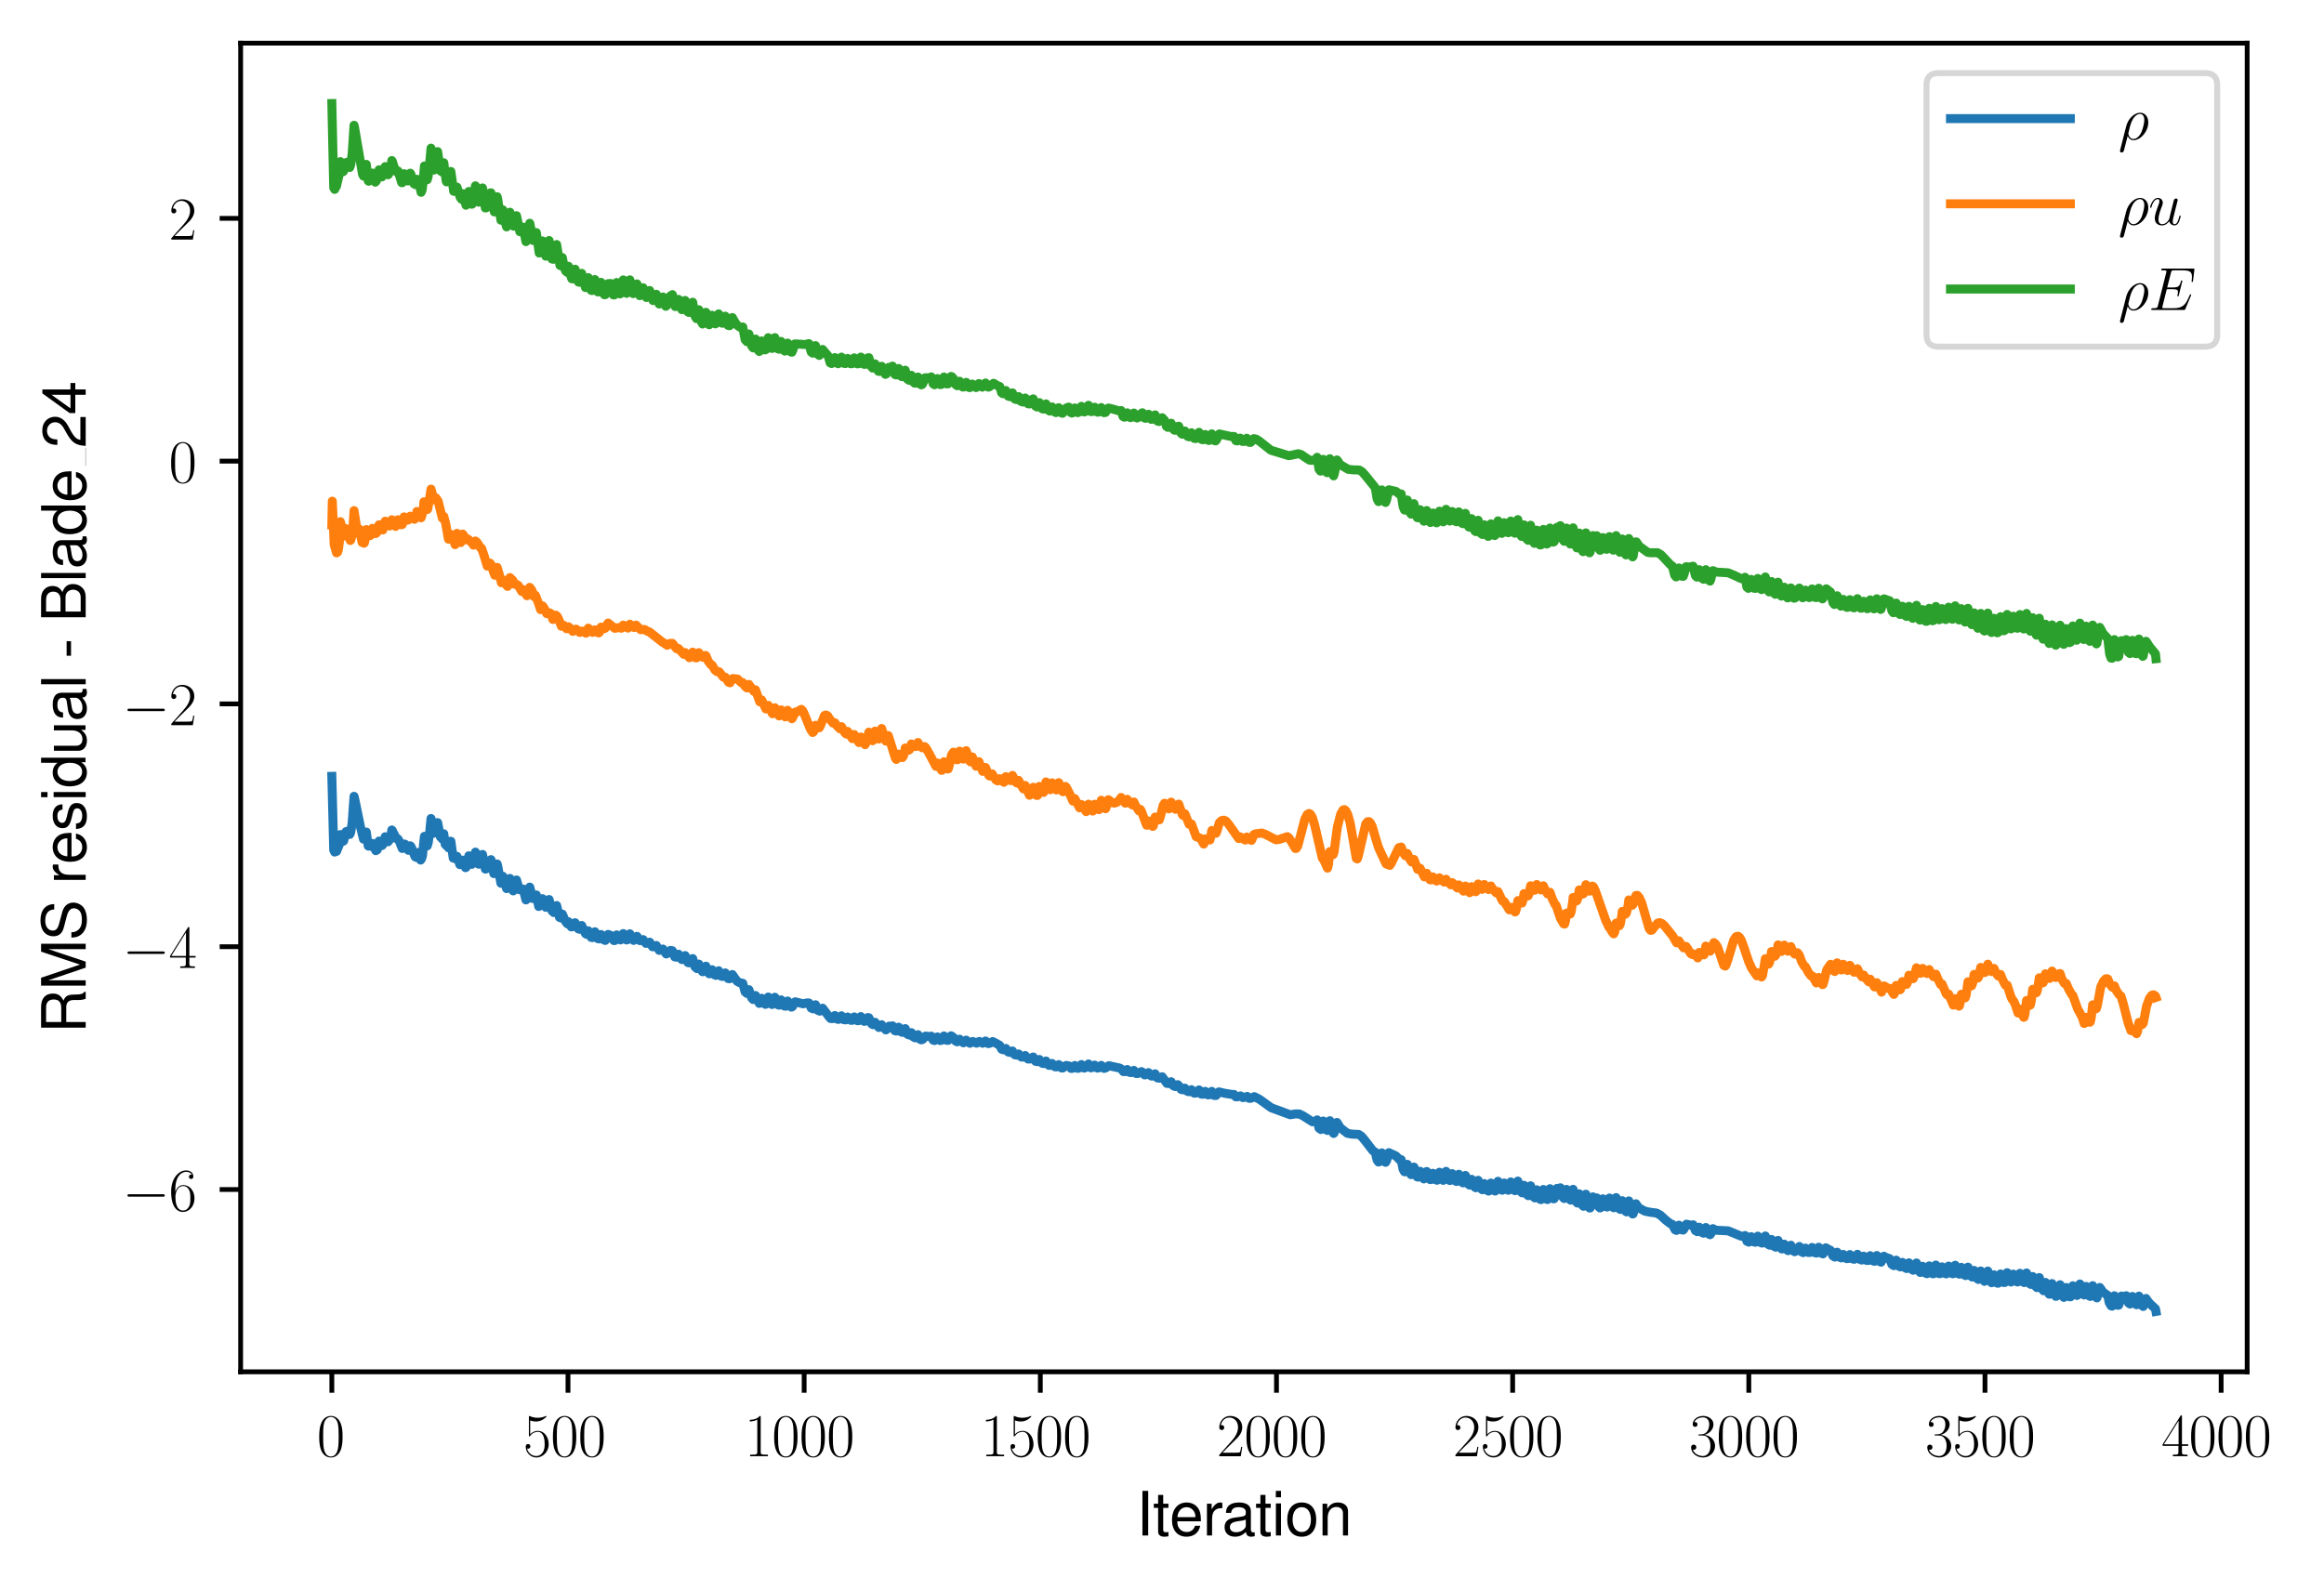 <?xml version="1.0" encoding="utf-8" standalone="no"?>
<!DOCTYPE svg PUBLIC "-//W3C//DTD SVG 1.1//EN"
  "http://www.w3.org/Graphics/SVG/1.1/DTD/svg11.dtd">
<svg xmlns:xlink="http://www.w3.org/1999/xlink" width="387.771pt" height="265.601pt" viewBox="0 0 387.771 265.601" xmlns="http://www.w3.org/2000/svg" version="1.1">
 <defs>
  <style type="text/css">*{stroke-linejoin: round; stroke-linecap: butt}</style>
 </defs>
 <g id="figure_1">
  <g id="patch_1">
   <path d="M 0 265.601 
L 387.771 265.601 
L 387.771 0 
L 0 0 
z
" style="fill: #ffffff"/>
  </g>
  <g id="axes_1">
   <g id="patch_2">
    <path d="M 40.15 228.96 
L 374.95 228.96 
L 374.95 7.2 
L 40.15 7.2 
z
" style="fill: #ffffff"/>
   </g>
   <g id="matplotlib.axis_1">
    <g id="xtick_1">
     <g id="line2d_1">
      <defs>
       <path id="m2c5ede6a04" d="M 0 0 
L 0 3.5 
" style="stroke: #000000; stroke-width: 0.8"/>
      </defs>
      <g>
       <use xlink:href="#m2c5ede6a04" x="55.369" y="228.96" style="stroke: #000000; stroke-width: 0.8"/>
      </g>
     </g>
     <g id="text_1">
      <!-- $\mathdefault{0}$ -->
      <g transform="translate(52.878 243.058) scale(0.1 -0.1)">
       <defs>
        <path id="CMR17-30" d="M 2688 2038 
C 2688 2430 2682 3099 2413 3613 
C 2176 4063 1798 4224 1466 4224 
C 1158 4224 768 4082 525 3620 
C 269 3137 243 2539 243 2038 
C 243 1671 250 1112 448 623 
C 723 -39 1216 -128 1466 -128 
C 1760 -128 2208 -7 2470 604 
C 2662 1048 2688 1568 2688 2038 
z
M 1466 -26 
C 1056 -26 813 328 723 816 
C 653 1196 653 1749 653 2109 
C 653 2604 653 3015 736 3407 
C 858 3954 1216 4121 1466 4121 
C 1728 4121 2067 3947 2189 3420 
C 2272 3054 2278 2623 2278 2109 
C 2278 1691 2278 1176 2202 797 
C 2067 96 1690 -26 1466 -26 
z
" transform="scale(0.016)"/>
       </defs>
       <use xlink:href="#CMR17-30" transform="scale(0.996)"/>
      </g>
     </g>
    </g>
    <g id="xtick_2">
     <g id="line2d_2">
      <g>
       <use xlink:href="#m2c5ede6a04" x="94.773" y="228.96" style="stroke: #000000; stroke-width: 0.8"/>
      </g>
     </g>
     <g id="text_2">
      <!-- $\mathdefault{500}$ -->
      <g transform="translate(87.301 243.058) scale(0.1 -0.1)">
       <defs>
        <path id="CMR17-35" d="M 730 3750 
C 794 3724 1056 3641 1325 3641 
C 1920 3641 2246 3961 2432 4140 
C 2432 4191 2432 4224 2394 4224 
C 2387 4224 2374 4224 2323 4198 
C 2099 4102 1837 4032 1517 4032 
C 1325 4032 1037 4055 723 4191 
C 653 4224 640 4224 634 4224 
C 602 4224 595 4217 595 4090 
L 595 2231 
C 595 2113 595 2080 659 2080 
C 691 2080 704 2093 736 2139 
C 941 2435 1222 2560 1542 2560 
C 1766 2560 2246 2415 2246 1293 
C 2246 1087 2246 716 2054 422 
C 1894 159 1645 25 1370 25 
C 947 25 518 319 403 812 
C 429 806 480 793 506 793 
C 589 793 749 838 749 1036 
C 749 1209 627 1280 506 1280 
C 358 1280 262 1190 262 1011 
C 262 454 704 -128 1382 -128 
C 2042 -128 2669 441 2669 1267 
C 2669 2054 2170 2662 1549 2662 
C 1222 2662 947 2540 730 2304 
L 730 3750 
z
" transform="scale(0.016)"/>
       </defs>
       <use xlink:href="#CMR17-35" transform="scale(0.996)"/>
       <use xlink:href="#CMR17-30" transform="translate(45.69 0) scale(0.996)"/>
       <use xlink:href="#CMR17-30" transform="translate(91.381 0) scale(0.996)"/>
      </g>
     </g>
    </g>
    <g id="xtick_3">
     <g id="line2d_3">
      <g>
       <use xlink:href="#m2c5ede6a04" x="134.178" y="228.96" style="stroke: #000000; stroke-width: 0.8"/>
      </g>
     </g>
     <g id="text_3">
      <!-- $\mathdefault{1000}$ -->
      <g transform="translate(124.216 243.058) scale(0.1 -0.1)">
       <defs>
        <path id="CMR17-31" d="M 1702 4083 
C 1702 4217 1696 4224 1606 4224 
C 1357 3927 979 3833 621 3820 
C 602 3820 570 3820 563 3808 
C 557 3795 557 3782 557 3648 
C 755 3648 1088 3686 1344 3839 
L 1344 467 
C 1344 243 1331 166 781 166 
L 589 166 
L 589 0 
C 896 6 1216 12 1523 12 
C 1830 12 2150 6 2458 0 
L 2458 166 
L 2266 166 
C 1715 166 1702 236 1702 467 
L 1702 4083 
z
" transform="scale(0.016)"/>
       </defs>
       <use xlink:href="#CMR17-31" transform="scale(0.996)"/>
       <use xlink:href="#CMR17-30" transform="translate(45.69 0) scale(0.996)"/>
       <use xlink:href="#CMR17-30" transform="translate(91.381 0) scale(0.996)"/>
       <use xlink:href="#CMR17-30" transform="translate(137.071 0) scale(0.996)"/>
      </g>
     </g>
    </g>
    <g id="xtick_4">
     <g id="line2d_4">
      <g>
       <use xlink:href="#m2c5ede6a04" x="173.583" y="228.96" style="stroke: #000000; stroke-width: 0.8"/>
      </g>
     </g>
     <g id="text_4">
      <!-- $\mathdefault{1500}$ -->
      <g transform="translate(163.621 243.058) scale(0.1 -0.1)">
       <use xlink:href="#CMR17-31" transform="scale(0.996)"/>
       <use xlink:href="#CMR17-35" transform="translate(45.69 0) scale(0.996)"/>
       <use xlink:href="#CMR17-30" transform="translate(91.381 0) scale(0.996)"/>
       <use xlink:href="#CMR17-30" transform="translate(137.071 0) scale(0.996)"/>
      </g>
     </g>
    </g>
    <g id="xtick_5">
     <g id="line2d_5">
      <g>
       <use xlink:href="#m2c5ede6a04" x="212.988" y="228.96" style="stroke: #000000; stroke-width: 0.8"/>
      </g>
     </g>
     <g id="text_5">
      <!-- $\mathdefault{2000}$ -->
      <g transform="translate(203.026 243.058) scale(0.1 -0.1)">
       <defs>
        <path id="CMR17-32" d="M 2669 990 
L 2554 990 
C 2490 537 2438 460 2413 422 
C 2381 371 1920 371 1830 371 
L 602 371 
C 832 620 1280 1073 1824 1596 
C 2214 1966 2669 2400 2669 3033 
C 2669 3788 2067 4224 1395 4224 
C 691 4224 262 3603 262 3027 
C 262 2777 448 2745 525 2745 
C 589 2745 781 2783 781 3007 
C 781 3206 614 3264 525 3264 
C 486 3264 448 3257 422 3244 
C 544 3788 915 4057 1306 4057 
C 1862 4057 2227 3616 2227 3033 
C 2227 2477 1901 1998 1536 1583 
L 262 147 
L 262 0 
L 2515 0 
L 2669 990 
z
" transform="scale(0.016)"/>
       </defs>
       <use xlink:href="#CMR17-32" transform="scale(0.996)"/>
       <use xlink:href="#CMR17-30" transform="translate(45.69 0) scale(0.996)"/>
       <use xlink:href="#CMR17-30" transform="translate(91.381 0) scale(0.996)"/>
       <use xlink:href="#CMR17-30" transform="translate(137.071 0) scale(0.996)"/>
      </g>
     </g>
    </g>
    <g id="xtick_6">
     <g id="line2d_6">
      <g>
       <use xlink:href="#m2c5ede6a04" x="252.393" y="228.96" style="stroke: #000000; stroke-width: 0.8"/>
      </g>
     </g>
     <g id="text_6">
      <!-- $\mathdefault{2500}$ -->
      <g transform="translate(242.431 243.058) scale(0.1 -0.1)">
       <use xlink:href="#CMR17-32" transform="scale(0.996)"/>
       <use xlink:href="#CMR17-35" transform="translate(45.69 0) scale(0.996)"/>
       <use xlink:href="#CMR17-30" transform="translate(91.381 0) scale(0.996)"/>
       <use xlink:href="#CMR17-30" transform="translate(137.071 0) scale(0.996)"/>
      </g>
     </g>
    </g>
    <g id="xtick_7">
     <g id="line2d_7">
      <g>
       <use xlink:href="#m2c5ede6a04" x="291.798" y="228.96" style="stroke: #000000; stroke-width: 0.8"/>
      </g>
     </g>
     <g id="text_7">
      <!-- $\mathdefault{3000}$ -->
      <g transform="translate(281.835 243.058) scale(0.1 -0.1)">
       <defs>
        <path id="CMR17-33" d="M 1414 2176 
C 1984 2176 2234 1673 2234 1094 
C 2234 322 1824 25 1453 25 
C 1114 25 563 193 390 691 
C 422 678 454 678 486 678 
C 640 678 755 780 755 947 
C 755 1132 614 1216 486 1216 
C 378 1216 211 1164 211 927 
C 211 335 787 -128 1466 -128 
C 2176 -128 2720 432 2720 1087 
C 2720 1718 2208 2176 1600 2246 
C 2086 2347 2554 2776 2554 3353 
C 2554 3856 2048 4224 1472 4224 
C 890 4224 378 3862 378 3347 
C 378 3123 544 3084 627 3084 
C 762 3084 877 3167 877 3334 
C 877 3500 762 3584 627 3584 
C 602 3584 570 3584 544 3571 
C 730 3999 1235 4076 1459 4076 
C 1683 4076 2106 3966 2106 3347 
C 2106 3167 2080 2851 1862 2574 
C 1670 2329 1453 2316 1242 2297 
C 1210 2297 1062 2284 1037 2284 
C 992 2278 966 2272 966 2227 
C 966 2182 973 2176 1101 2176 
L 1414 2176 
z
" transform="scale(0.016)"/>
       </defs>
       <use xlink:href="#CMR17-33" transform="scale(0.996)"/>
       <use xlink:href="#CMR17-30" transform="translate(45.69 0) scale(0.996)"/>
       <use xlink:href="#CMR17-30" transform="translate(91.381 0) scale(0.996)"/>
       <use xlink:href="#CMR17-30" transform="translate(137.071 0) scale(0.996)"/>
      </g>
     </g>
    </g>
    <g id="xtick_8">
     <g id="line2d_8">
      <g>
       <use xlink:href="#m2c5ede6a04" x="331.203" y="228.96" style="stroke: #000000; stroke-width: 0.8"/>
      </g>
     </g>
     <g id="text_8">
      <!-- $\mathdefault{3500}$ -->
      <g transform="translate(321.24 243.058) scale(0.1 -0.1)">
       <use xlink:href="#CMR17-33" transform="scale(0.996)"/>
       <use xlink:href="#CMR17-35" transform="translate(45.69 0) scale(0.996)"/>
       <use xlink:href="#CMR17-30" transform="translate(91.381 0) scale(0.996)"/>
       <use xlink:href="#CMR17-30" transform="translate(137.071 0) scale(0.996)"/>
      </g>
     </g>
    </g>
    <g id="xtick_9">
     <g id="line2d_9">
      <g>
       <use xlink:href="#m2c5ede6a04" x="370.608" y="228.96" style="stroke: #000000; stroke-width: 0.8"/>
      </g>
     </g>
     <g id="text_9">
      <!-- $\mathdefault{4000}$ -->
      <g transform="translate(360.645 243.058) scale(0.1 -0.1)">
       <defs>
        <path id="CMR17-34" d="M 2150 4147 
C 2150 4281 2144 4288 2029 4288 
L 128 1254 
L 128 1088 
L 1779 1088 
L 1779 460 
C 1779 230 1766 166 1318 166 
L 1197 166 
L 1197 0 
C 1402 12 1747 12 1965 12 
C 2182 12 2528 12 2733 0 
L 2733 166 
L 2611 166 
C 2163 166 2150 230 2150 460 
L 2150 1088 
L 2803 1088 
L 2803 1254 
L 2150 1254 
L 2150 4147 
z
M 1798 3723 
L 1798 1254 
L 256 1254 
L 1798 3723 
z
" transform="scale(0.016)"/>
       </defs>
       <use xlink:href="#CMR17-34" transform="scale(0.996)"/>
       <use xlink:href="#CMR17-30" transform="translate(45.69 0) scale(0.996)"/>
       <use xlink:href="#CMR17-30" transform="translate(91.381 0) scale(0.996)"/>
       <use xlink:href="#CMR17-30" transform="translate(137.071 0) scale(0.996)"/>
      </g>
     </g>
    </g>
    <g id="text_10">
     <!-- Iteration -->
     <g transform="translate(189.603 256.279) scale(0.1 -0.1)">
      <defs>
       <path id="NimbusSanL-Regu-49" d="M 1242 4672 
L 640 4672 
L 640 0 
L 1242 0 
L 1242 4672 
z
" transform="scale(0.016)"/>
       <path id="NimbusSanL-Regu-74" d="M 1626 3328 
L 1075 3328 
L 1075 4249 
L 544 4249 
L 544 3328 
L 90 3328 
L 90 2892 
L 544 2892 
L 544 402 
C 544 64 774 -128 1190 -128 
C 1318 -128 1446 -116 1626 -84 
L 1626 364 
C 1555 345 1472 339 1370 339 
C 1139 339 1075 402 1075 634 
L 1075 2892 
L 1626 2892 
L 1626 3328 
z
" transform="scale(0.016)"/>
       <path id="NimbusSanL-Regu-65" d="M 3283 1484 
C 3283 1998 3245 2311 3149 2565 
C 2931 3123 2419 3456 1792 3456 
C 858 3456 256 2734 256 1619 
C 256 545 838 -128 1779 -128 
C 2547 -128 3078 307 3213 1018 
L 2675 1018 
C 2528 588 2227 364 1798 364 
C 1459 364 1171 514 992 787 
C 864 974 819 1161 813 1484 
L 3283 1484 
z
M 826 1920 
C 870 2552 1248 2963 1786 2963 
C 2310 2963 2714 2519 2714 1959 
C 2714 1946 2714 1933 2707 1920 
L 826 1920 
z
" transform="scale(0.016)"/>
       <path id="NimbusSanL-Regu-72" d="M 442 3328 
L 442 0 
L 979 0 
L 979 1727 
C 979 2203 1101 2514 1357 2698 
C 1523 2819 1683 2857 2054 2863 
L 2054 3404 
C 1965 3449 1920 3456 1850 3456 
C 1504 3456 1242 3251 934 2750 
L 934 3328 
L 442 3328 
z
" transform="scale(0.016)"/>
       <path id="NimbusSanL-Regu-61" d="M 3424 332 
C 3366 320 3341 320 3309 320 
C 3123 320 3021 415 3021 581 
L 3021 2542 
C 3021 3135 2586 3456 1760 3456 
C 1274 3456 870 3315 646 3065 
C 493 2893 429 2702 416 2370 
L 954 2370 
C 998 2778 1242 2963 1741 2963 
C 2221 2963 2490 2784 2490 2466 
L 2490 2326 
C 2490 2103 2355 2007 1933 1956 
C 1178 1861 1062 1835 858 1753 
C 467 1593 269 1294 269 861 
C 269 256 691 -128 1370 -128 
C 1792 -128 2131 19 2509 364 
C 2547 25 2714 -128 3059 -128 
C 3168 -128 3251 -116 3424 -71 
L 3424 332 
z
M 2490 1071 
C 2490 893 2438 785 2278 638 
C 2061 441 1798 339 1485 339 
C 1069 339 826 536 826 874 
C 826 1224 1062 1402 1632 1485 
C 2195 1562 2310 1587 2490 1670 
L 2490 1071 
z
" transform="scale(0.016)"/>
       <path id="NimbusSanL-Regu-69" d="M 960 3358 
L 429 3358 
L 429 0 
L 960 0 
L 960 3358 
z
M 960 4672 
L 422 4672 
L 422 3999 
L 960 3999 
L 960 4672 
z
" transform="scale(0.016)"/>
       <path id="NimbusSanL-Regu-6f" d="M 1741 3456 
C 800 3456 230 2784 230 1663 
C 230 543 794 -128 1747 -128 
C 2688 -128 3264 543 3264 1638 
C 3264 2791 2707 3456 1741 3456 
z
M 1747 2963 
C 2349 2963 2707 2472 2707 1644 
C 2707 861 2336 364 1747 364 
C 1152 364 787 855 787 1663 
C 787 2466 1152 2963 1747 2963 
z
" transform="scale(0.016)"/>
       <path id="NimbusSanL-Regu-6e" d="M 448 3328 
L 448 0 
L 986 0 
L 986 1835 
C 986 2539 1344 2988 1894 2988 
C 2317 2988 2586 2732 2586 2328 
L 2586 0 
L 3117 0 
L 3117 2539 
C 3117 3097 2701 3456 2054 3456 
C 1555 3456 1235 3263 941 2796 
L 941 3328 
L 448 3328 
z
" transform="scale(0.016)"/>
      </defs>
      <use xlink:href="#NimbusSanL-Regu-49" transform="scale(0.996)"/>
      <use xlink:href="#NimbusSanL-Regu-74" transform="translate(27.695 0) scale(0.996)"/>
      <use xlink:href="#NimbusSanL-Regu-65" transform="translate(55.39 0) scale(0.996)"/>
      <use xlink:href="#NimbusSanL-Regu-72" transform="translate(110.782 0) scale(0.996)"/>
      <use xlink:href="#NimbusSanL-Regu-61" transform="translate(142.961 0) scale(0.996)"/>
      <use xlink:href="#NimbusSanL-Regu-74" transform="translate(198.353 0) scale(0.996)"/>
      <use xlink:href="#NimbusSanL-Regu-69" transform="translate(226.048 0) scale(0.996)"/>
      <use xlink:href="#NimbusSanL-Regu-6f" transform="translate(248.165 0) scale(0.996)"/>
      <use xlink:href="#NimbusSanL-Regu-6e" transform="translate(303.556 0) scale(0.996)"/>
     </g>
    </g>
   </g>
   <g id="matplotlib.axis_2">
    <g id="ytick_1">
     <g id="line2d_10">
      <defs>
       <path id="m2b75c38edc" d="M 0 0 
L -3.5 0 
" style="stroke: #000000; stroke-width: 0.8"/>
      </defs>
      <g>
       <use xlink:href="#m2b75c38edc" x="40.15" y="198.53" style="stroke: #000000; stroke-width: 0.8"/>
      </g>
     </g>
     <g id="text_11">
      <!-- $\mathdefault{−6}$ -->
      <g transform="translate(20.42 202.079) scale(0.1 -0.1)">
       <defs>
        <path id="CMSY10-0" d="M 4218 1472 
C 4326 1472 4442 1472 4442 1600 
C 4442 1728 4326 1728 4218 1728 
L 755 1728 
C 646 1728 531 1728 531 1600 
C 531 1472 646 1472 755 1472 
L 4218 1472 
z
" transform="scale(0.016)"/>
        <path id="CMR17-36" d="M 678 2198 
C 678 3712 1395 4076 1811 4076 
C 1946 4076 2272 4049 2400 3782 
C 2298 3782 2106 3782 2106 3558 
C 2106 3385 2246 3328 2336 3328 
C 2394 3328 2566 3353 2566 3571 
C 2566 3987 2246 4224 1805 4224 
C 1043 4224 243 3411 243 2011 
C 243 257 966 -128 1478 -128 
C 2099 -128 2688 431 2688 1295 
C 2688 2101 2170 2688 1517 2688 
C 1126 2688 838 2430 678 1979 
L 678 2198 
z
M 1478 25 
C 691 25 691 1212 691 1450 
C 691 1914 909 2585 1504 2585 
C 1613 2585 1926 2585 2138 2140 
C 2253 1889 2253 1624 2253 1302 
C 2253 954 2253 696 2118 438 
C 1978 173 1773 25 1478 25 
z
" transform="scale(0.016)"/>
       </defs>
       <use xlink:href="#CMSY10-0" transform="scale(0.996)"/>
       <use xlink:href="#CMR17-36" transform="translate(77.487 0) scale(0.996)"/>
      </g>
     </g>
    </g>
    <g id="ytick_2">
     <g id="line2d_11">
      <g>
       <use xlink:href="#m2b75c38edc" x="40.15" y="158.008" style="stroke: #000000; stroke-width: 0.8"/>
      </g>
     </g>
     <g id="text_12">
      <!-- $\mathdefault{−4}$ -->
      <g transform="translate(20.42 161.557) scale(0.1 -0.1)">
       <use xlink:href="#CMSY10-0" transform="scale(0.996)"/>
       <use xlink:href="#CMR17-34" transform="translate(77.487 0) scale(0.996)"/>
      </g>
     </g>
    </g>
    <g id="ytick_3">
     <g id="line2d_12">
      <g>
       <use xlink:href="#m2b75c38edc" x="40.15" y="117.486" style="stroke: #000000; stroke-width: 0.8"/>
      </g>
     </g>
     <g id="text_13">
      <!-- $\mathdefault{−2}$ -->
      <g transform="translate(20.42 121.036) scale(0.1 -0.1)">
       <use xlink:href="#CMSY10-0" transform="scale(0.996)"/>
       <use xlink:href="#CMR17-32" transform="translate(77.487 0) scale(0.996)"/>
      </g>
     </g>
    </g>
    <g id="ytick_4">
     <g id="line2d_13">
      <g>
       <use xlink:href="#m2b75c38edc" x="40.15" y="76.965" style="stroke: #000000; stroke-width: 0.8"/>
      </g>
     </g>
     <g id="text_14">
      <!-- $\mathdefault{0}$ -->
      <g transform="translate(28.169 80.514) scale(0.1 -0.1)">
       <use xlink:href="#CMR17-30" transform="scale(0.996)"/>
      </g>
     </g>
    </g>
    <g id="ytick_5">
     <g id="line2d_14">
      <g>
       <use xlink:href="#m2b75c38edc" x="40.15" y="36.443" style="stroke: #000000; stroke-width: 0.8"/>
      </g>
     </g>
     <g id="text_15">
      <!-- $\mathdefault{2}$ -->
      <g transform="translate(28.169 39.992) scale(0.1 -0.1)">
       <use xlink:href="#CMR17-32" transform="scale(0.996)"/>
      </g>
     </g>
    </g>
    <g id="text_16">
     <!-- RMS residual - Blade_24 -->
     <g transform="translate(14.298 172.47) rotate(-90) scale(0.1 -0.1)">
      <defs>
       <path id="NimbusSanL-Regu-52" d="M 1190 2035 
L 2726 2035 
C 3258 2035 3494 1775 3494 1191 
L 3488 770 
C 3488 478 3539 192 3622 0 
L 4346 0 
L 4346 147 
C 4122 303 4077 471 4064 1101 
C 4058 1879 3936 2111 3430 2329 
C 3955 2585 4166 2907 4166 3432 
C 4166 4230 3661 4672 2746 4672 
L 595 4672 
L 595 0 
L 1190 0 
L 1190 2035 
z
M 1190 2560 
L 1190 4147 
L 2630 4147 
C 2963 4147 3155 4096 3302 3970 
C 3462 3837 3546 3628 3546 3350 
C 3546 2806 3264 2560 2630 2560 
L 1190 2560 
z
" transform="scale(0.016)"/>
       <path id="NimbusSanL-Regu-4d" d="M 2995 0 
L 4307 3915 
L 4307 0 
L 4870 0 
L 4870 4672 
L 4045 4672 
L 2688 602 
L 1306 4672 
L 480 4672 
L 480 0 
L 1043 0 
L 1043 3915 
L 2368 0 
L 2995 0 
z
" transform="scale(0.016)"/>
       <path id="NimbusSanL-Regu-53" d="M 3814 3295 
C 3808 4204 3181 4736 2106 4736 
C 1082 4736 448 4211 448 3372 
C 448 2806 749 2450 1363 2291 
L 2522 1986 
C 3110 1833 3379 1598 3379 1236 
C 3379 988 3245 733 3046 593 
C 2861 466 2566 396 2189 396 
C 1683 396 1338 517 1114 784 
C 941 988 864 1210 870 1496 
L 307 1496 
C 314 1070 397 790 582 536 
C 902 102 1440 -128 2150 -128 
C 2707 -128 3162 0 3462 230 
C 3776 479 3974 892 3974 1293 
C 3974 1865 3616 2284 2982 2456 
L 1811 2768 
C 1248 2920 1043 3098 1043 3454 
C 1043 3925 1459 4236 2086 4236 
C 2829 4236 3245 3899 3251 3295 
L 3814 3295 
z
" transform="scale(0.016)"/>
       <path id="NimbusSanL-Regu-73" d="M 2803 2428 
C 2797 3084 2362 3456 1587 3456 
C 806 3456 301 3052 301 2434 
C 301 1912 570 1663 1363 1472 
L 1862 1351 
C 2234 1262 2381 1129 2381 887 
C 2381 574 2067 364 1600 364 
C 1312 364 1069 447 934 587 
C 851 683 813 778 781 1014 
L 218 1014 
C 243 243 678 -128 1555 -128 
C 2400 -128 2938 288 2938 931 
C 2938 1428 2656 1702 1990 1861 
L 1478 1982 
C 1043 2084 858 2224 858 2459 
C 858 2765 1133 2963 1568 2963 
C 1997 2963 2227 2778 2240 2428 
L 2803 2428 
z
" transform="scale(0.016)"/>
       <path id="NimbusSanL-Regu-64" d="M 3168 4672 
L 2637 4672 
L 2637 2937 
C 2413 3276 2054 3456 1606 3456 
C 736 3456 166 2759 166 1695 
C 166 568 723 -128 1626 -128 
C 2086 -128 2406 44 2694 460 
L 2694 19 
L 3168 19 
L 3168 4672 
z
M 1696 2956 
C 2272 2956 2637 2447 2637 1651 
C 2637 880 2266 371 1702 371 
C 1114 371 723 887 723 1663 
C 723 2440 1114 2956 1696 2956 
z
" transform="scale(0.016)"/>
       <path id="NimbusSanL-Regu-75" d="M 3085 19 
L 3085 3328 
L 2554 3328 
L 2554 1454 
C 2554 780 2195 339 1638 339 
C 1216 339 947 591 947 988 
L 947 3328 
L 416 3328 
L 416 780 
C 416 230 832 -128 1485 -128 
C 1978 -128 2291 44 2605 484 
L 2605 19 
L 3085 19 
z
" transform="scale(0.016)"/>
       <path id="NimbusSanL-Regu-6c" d="M 973 4672 
L 435 4672 
L 435 0 
L 973 0 
L 973 4672 
z
" transform="scale(0.016)"/>
       <path id="NimbusSanL-Regu-2d" d="M 1818 1996 
L 294 1996 
L 294 1536 
L 1818 1536 
L 1818 1996 
z
" transform="scale(0.016)"/>
       <path id="NimbusSanL-Regu-42" d="M 506 0 
L 2611 0 
C 3053 0 3379 121 3629 390 
C 3859 632 3987 961 3987 1321 
C 3987 1878 3731 2214 3136 2444 
C 3558 2643 3782 2994 3782 3476 
C 3782 3821 3654 4127 3411 4345 
C 3168 4569 2848 4672 2400 4672 
L 506 4672 
L 506 0 
z
M 1101 2636 
L 1101 4147 
L 2253 4147 
C 2586 4147 2771 4101 2931 3977 
C 3098 3847 3187 3652 3187 3391 
C 3187 3138 3098 2936 2931 2806 
C 2771 2682 2586 2636 2253 2636 
L 1101 2636 
z
M 1101 524 
L 1101 2112 
L 2554 2112 
C 2842 2112 3034 2042 3174 1890 
C 3315 1745 3392 1542 3392 1315 
C 3392 1093 3315 891 3174 746 
C 3034 594 2842 524 2554 524 
L 1101 524 
z
" transform="scale(0.016)"/>
       <path id="NimbusSanL-Regu-32" d="M 3238 556 
L 851 556 
C 909 928 1114 1165 1670 1493 
L 2310 1839 
C 2944 2185 3270 2653 3270 3211 
C 3270 3589 3117 3942 2848 4185 
C 2579 4428 2246 4544 1818 4544 
C 1242 4544 813 4339 563 3955 
C 403 3711 333 3429 320 2967 
L 883 2967 
C 902 3275 941 3461 1018 3608 
C 1165 3884 1459 4051 1798 4051 
C 2310 4051 2694 3685 2694 3198 
C 2694 2839 2483 2531 2080 2300 
L 1491 1967 
C 544 1428 269 999 218 0 
L 3238 0 
L 3238 556 
z
" transform="scale(0.016)"/>
       <path id="NimbusSanL-Regu-34" d="M 2093 1088 
L 2093 0 
L 2656 0 
L 2656 1088 
L 3328 1088 
L 3328 1593 
L 2656 1593 
L 2656 4537 
L 2240 4537 
L 179 1683 
L 179 1088 
L 2093 1088 
z
M 2093 1593 
L 672 1593 
L 2093 3577 
L 2093 1593 
z
" transform="scale(0.016)"/>
      </defs>
      <use xlink:href="#NimbusSanL-Regu-52" transform="scale(0.996)"/>
      <use xlink:href="#NimbusSanL-Regu-4d" transform="translate(71.93 0) scale(0.996)"/>
      <use xlink:href="#NimbusSanL-Regu-53" transform="translate(154.918 0) scale(0.996)"/>
      <use xlink:href="#NimbusSanL-Regu-72" transform="translate(249.064 0) scale(0.996)"/>
      <use xlink:href="#NimbusSanL-Regu-65" transform="translate(282.239 0) scale(0.996)"/>
      <use xlink:href="#NimbusSanL-Regu-73" transform="translate(337.631 0) scale(0.996)"/>
      <use xlink:href="#NimbusSanL-Regu-69" transform="translate(387.444 0) scale(0.996)"/>
      <use xlink:href="#NimbusSanL-Regu-64" transform="translate(409.561 0) scale(0.996)"/>
      <use xlink:href="#NimbusSanL-Regu-75" transform="translate(464.952 0) scale(0.996)"/>
      <use xlink:href="#NimbusSanL-Regu-61" transform="translate(520.344 0) scale(0.996)"/>
      <use xlink:href="#NimbusSanL-Regu-6c" transform="translate(575.736 0) scale(0.996)"/>
      <use xlink:href="#NimbusSanL-Regu-2d" transform="translate(625.547 0) scale(0.996)"/>
      <use xlink:href="#NimbusSanL-Regu-42" transform="translate(686.418 0) scale(0.996)"/>
      <use xlink:href="#NimbusSanL-Regu-6c" transform="translate(752.868 0) scale(0.996)"/>
      <use xlink:href="#NimbusSanL-Regu-61" transform="translate(774.985 0) scale(0.996)"/>
      <use xlink:href="#NimbusSanL-Regu-64" transform="translate(830.376 0) scale(0.996)"/>
      <use xlink:href="#NimbusSanL-Regu-65" transform="translate(885.768 0) scale(0.996)"/>
      <use xlink:href="#NimbusSanL-Regu-32" transform="translate(977.025 0) scale(0.996)"/>
      <use xlink:href="#NimbusSanL-Regu-34" transform="translate(1032.417 0) scale(0.996)"/>
      <path d="M 947.137 0 
L 977.025 0 
L 977.025 0.399 
L 947.137 0.399 
L 947.137 0 
z
"/>
     </g>
    </g>
   </g>
   <g id="line2d_15">
    <path d="M 55.369 129.58 
L 55.684 141.886 
L 55.841 142.21 
L 56.157 142.095 
L 56.63 140.935 
L 56.787 139.293 
L 56.866 139.427 
L 57.26 140.415 
L 57.339 140.347 
L 57.733 138.811 
L 57.812 138.839 
L 57.89 138.742 
L 58.363 139.268 
L 58.521 138.902 
L 58.757 137.353 
L 59.073 132.91 
L 59.151 133.181 
L 60.176 138.15 
L 60.649 140.059 
L 60.806 139.898 
L 61.122 138.876 
L 61.437 141.193 
L 61.516 141.227 
L 61.752 140.911 
L 61.989 141.268 
L 62.067 141.191 
L 62.146 140.77 
L 62.225 140.946 
L 62.698 141.98 
L 62.934 141.845 
L 63.092 141.393 
L 63.25 140.371 
L 63.328 140.478 
L 63.722 141.127 
L 63.801 141.07 
L 64.038 140.627 
L 64.274 139.656 
L 64.353 139.79 
L 64.747 140.496 
L 65.062 140.111 
L 65.22 139.532 
L 65.377 138.525 
L 65.456 138.605 
L 65.693 139.124 
L 66.008 139.679 
L 66.323 140.083 
L 66.402 140.026 
L 66.638 140.42 
L 67.111 141.61 
L 67.269 141.581 
L 67.505 140.876 
L 67.584 140.904 
L 67.742 141.145 
L 68.136 141.919 
L 68.293 141.677 
L 68.451 141.169 
L 68.53 141.23 
L 68.687 141.515 
L 69.239 142.956 
L 69.397 143.09 
L 69.476 142.897 
L 69.633 142.331 
L 69.791 142.286 
L 69.948 142.679 
L 70.185 143.55 
L 70.342 143.33 
L 70.5 142.781 
L 70.658 141.086 
L 70.815 139.588 
L 70.894 139.595 
L 71.052 140.267 
L 71.288 141.177 
L 71.446 140.659 
L 71.682 139.026 
L 71.919 136.612 
L 71.997 136.889 
L 72.155 137.872 
L 72.391 139.07 
L 72.549 138.805 
L 72.628 138.833 
L 72.707 138.698 
L 73.022 137.3 
L 73.495 139.714 
L 73.574 139.676 
L 73.81 140.049 
L 73.889 139.993 
L 74.047 139.162 
L 74.283 140.924 
L 74.362 140.871 
L 74.519 141.178 
L 74.598 140.746 
L 74.835 141.5 
L 75.071 140.417 
L 75.15 140.522 
L 75.229 140.41 
L 75.623 143.217 
L 75.859 143.235 
L 76.017 143.35 
L 76.253 142.929 
L 76.726 144.309 
L 76.962 144.165 
L 77.041 144.205 
L 77.12 144.036 
L 77.199 143.564 
L 77.278 143.759 
L 77.672 144.819 
L 77.751 144.777 
L 77.987 144.015 
L 78.223 142.838 
L 78.302 143.083 
L 78.696 144.268 
L 78.775 144.225 
L 79.09 143.243 
L 79.327 142.223 
L 79.406 142.514 
L 79.878 144.239 
L 80.036 144.117 
L 80.272 143.543 
L 80.509 142.608 
L 80.982 145.053 
L 81.139 145.018 
L 81.297 144.78 
L 81.77 143.586 
L 81.849 143.683 
L 81.927 143.477 
L 82.4 145.809 
L 82.558 145.794 
L 82.716 145.432 
L 82.952 144.202 
L 83.031 144.48 
L 83.582 147.416 
L 83.661 147.417 
L 83.819 146.766 
L 83.898 146.251 
L 83.977 146.444 
L 84.528 148.312 
L 84.607 148.242 
L 84.843 147.413 
L 85.08 146.61 
L 85.316 147.501 
L 85.632 148.694 
L 85.789 148.469 
L 86.104 147.22 
L 86.183 146.873 
L 86.656 148.49 
L 86.735 148.46 
L 86.971 148.5 
L 87.287 148.386 
L 87.759 150.2 
L 87.838 150.14 
L 88.232 149.298 
L 88.39 148.062 
L 88.469 148.319 
L 88.863 149.962 
L 89.178 149.711 
L 89.336 149.692 
L 89.493 149.371 
L 89.887 151.295 
L 90.439 150.45 
L 90.518 149.991 
L 91.069 151.435 
L 91.385 151.184 
L 91.621 150.135 
L 91.7 150.444 
L 92.094 152.021 
L 92.409 152.312 
L 92.488 152.189 
L 92.882 151.135 
L 93.355 153.116 
L 93.67 153.233 
L 93.828 152.567 
L 93.907 152.748 
L 94.379 153.831 
L 94.695 154.203 
L 94.852 153.846 
L 94.931 153.982 
L 95.325 154.707 
L 95.719 154.632 
L 95.956 154.008 
L 96.034 154.144 
L 96.507 155.038 
L 96.744 155.102 
L 96.98 154.665 
L 97.059 154.47 
L 97.689 155.825 
L 97.847 155.935 
L 98.005 155.78 
L 98.162 155.36 
L 98.635 156.452 
L 98.872 156.491 
L 99.029 156.306 
L 99.266 155.518 
L 99.344 155.74 
L 99.739 156.657 
L 99.975 156.714 
L 100.133 156.498 
L 100.29 155.977 
L 100.369 156.143 
L 100.842 156.92 
L 100.999 156.961 
L 101.157 156.726 
L 101.472 155.957 
L 101.945 156.141 
L 102.418 156.979 
L 102.576 156.98 
L 102.733 156.658 
L 102.891 156.038 
L 102.97 156.128 
L 103.521 156.873 
L 103.679 156.799 
L 103.915 156.112 
L 103.994 155.818 
L 104.073 155.948 
L 104.546 156.887 
L 104.704 156.84 
L 104.94 156.319 
L 105.098 155.859 
L 105.728 156.955 
L 105.886 156.846 
L 106.28 156.277 
L 106.753 156.989 
L 107.225 156.973 
L 107.304 156.823 
L 107.777 157.451 
L 108.329 157.406 
L 108.408 157.259 
L 108.88 158.023 
L 109.353 158.003 
L 109.511 157.806 
L 109.984 158.613 
L 110.457 158.579 
L 110.614 158.401 
L 111.166 159.223 
L 111.481 159.056 
L 111.875 158.626 
L 112.19 158.684 
L 112.585 159.713 
L 112.9 159.766 
L 113.057 159.629 
L 113.215 159.26 
L 113.767 160.151 
L 114.003 160.142 
L 114.24 159.706 
L 114.318 159.491 
L 114.791 160.658 
L 115.028 160.705 
L 115.185 160.501 
L 115.5 160.025 
L 115.579 159.988 
L 115.973 161.378 
L 116.289 161.657 
L 116.446 161.395 
L 116.604 160.911 
L 116.919 161.782 
L 117.234 162.19 
L 117.392 162.14 
L 117.786 161.258 
L 118.101 162.235 
L 118.338 162.527 
L 118.495 162.513 
L 118.653 162.291 
L 118.81 161.851 
L 119.205 162.689 
L 119.441 162.792 
L 119.599 162.696 
L 119.914 162.024 
L 119.993 162.241 
L 120.308 162.913 
L 120.544 162.982 
L 120.781 162.818 
L 121.017 162.387 
L 121.49 163.32 
L 121.726 163.363 
L 121.884 163.171 
L 122.199 162.656 
L 122.436 163.012 
L 122.987 163.774 
L 123.381 164.004 
L 123.933 164.119 
L 124.327 165.554 
L 124.642 165.812 
L 124.8 165.585 
L 124.958 165.182 
L 125.431 166.581 
L 125.667 166.825 
L 125.825 166.742 
L 126.061 166.152 
L 126.14 166.36 
L 126.691 167.473 
L 126.849 167.425 
L 127.007 166.971 
L 127.086 166.617 
L 127.164 166.75 
L 127.716 167.631 
L 127.874 167.554 
L 128.11 166.779 
L 128.189 166.411 
L 128.819 167.658 
L 128.977 167.566 
L 129.213 166.787 
L 129.292 166.448 
L 129.844 167.724 
L 130.001 167.768 
L 130.159 167.458 
L 130.317 166.883 
L 130.396 167.038 
L 130.868 167.909 
L 131.105 167.942 
L 131.341 167.337 
L 131.42 167.076 
L 132.051 168.098 
L 132.208 168.019 
L 132.681 167.205 
L 134.021 167.541 
L 134.572 167.4 
L 134.967 167.395 
L 135.361 168.261 
L 135.676 168.385 
L 135.833 168.238 
L 136.07 167.697 
L 136.464 168.632 
L 136.779 168.766 
L 136.937 168.616 
L 137.252 168.273 
L 138.355 169.725 
L 138.592 169.994 
L 138.907 170.016 
L 139.143 169.807 
L 139.301 169.496 
L 139.616 170.067 
L 139.853 170.145 
L 140.089 170.086 
L 140.326 169.728 
L 140.404 169.541 
L 140.798 170.188 
L 141.114 170.225 
L 141.271 170.068 
L 141.429 169.742 
L 141.508 169.842 
L 141.981 170.299 
L 142.217 170.287 
L 142.453 169.92 
L 142.532 169.728 
L 143.084 170.368 
L 143.32 170.336 
L 143.557 169.891 
L 143.636 169.67 
L 144.187 170.467 
L 144.424 170.432 
L 144.818 169.825 
L 144.897 169.879 
L 144.975 169.87 
L 145.448 170.909 
L 145.685 171.026 
L 145.842 170.885 
L 146 170.62 
L 146.63 171.482 
L 146.867 171.452 
L 147.103 171.031 
L 147.182 171.145 
L 147.813 171.895 
L 147.97 171.786 
L 148.364 171.266 
L 148.837 171.324 
L 148.916 171.217 
L 149.31 172.03 
L 149.546 172.091 
L 149.704 171.954 
L 149.94 171.438 
L 150.019 171.607 
L 150.413 172.262 
L 150.65 172.308 
L 150.886 172.015 
L 151.044 171.679 
L 151.438 172.64 
L 151.753 172.76 
L 151.989 172.5 
L 152.068 172.352 
L 152.383 173.053 
L 152.699 173.221 
L 152.935 173.117 
L 153.172 172.691 
L 153.487 173.445 
L 153.723 173.554 
L 153.96 173.47 
L 154.433 172.929 
L 155.299 173.03 
L 155.378 172.936 
L 155.694 173.595 
L 155.93 173.672 
L 156.166 173.562 
L 156.403 173.07 
L 156.482 173.191 
L 156.876 173.674 
L 157.191 173.597 
L 157.427 173.136 
L 157.506 172.907 
L 157.979 173.637 
L 158.215 173.634 
L 158.452 173.249 
L 158.688 172.881 
L 158.925 173.017 
L 159.161 173.239 
L 159.476 173.784 
L 159.713 173.886 
L 159.949 173.719 
L 160.107 173.447 
L 160.186 173.553 
L 160.737 174.044 
L 160.974 173.938 
L 161.21 173.606 
L 161.289 173.697 
L 161.841 174.13 
L 162.156 173.893 
L 162.314 173.83 
L 162.944 174.109 
L 163.259 173.865 
L 163.417 173.822 
L 163.969 174.124 
L 164.284 173.919 
L 164.441 173.746 
L 164.52 173.828 
L 164.914 174.185 
L 165.229 174.094 
L 165.624 173.838 
L 166.175 174.11 
L 166.806 174.479 
L 167.121 175.11 
L 167.436 175.221 
L 167.673 175.125 
L 167.83 174.991 
L 168.224 175.584 
L 168.618 175.671 
L 168.934 175.415 
L 169.012 175.589 
L 169.328 176.049 
L 169.722 176.116 
L 169.958 175.908 
L 170.037 176.027 
L 170.431 176.426 
L 170.825 176.435 
L 171.061 176.171 
L 171.14 176.295 
L 171.534 176.756 
L 171.85 176.757 
L 172.322 176.444 
L 172.401 176.42 
L 172.795 177.142 
L 173.11 177.195 
L 173.426 176.832 
L 173.505 176.961 
L 173.899 177.466 
L 174.135 177.519 
L 174.371 177.337 
L 174.529 177.09 
L 175.002 177.807 
L 175.238 177.821 
L 175.475 177.612 
L 175.554 177.501 
L 176.026 178.053 
L 176.263 178.072 
L 176.499 177.906 
L 176.657 177.687 
L 177.13 178.255 
L 177.366 178.237 
L 177.681 177.921 
L 177.918 177.825 
L 178.391 177.918 
L 178.706 178.322 
L 178.942 178.312 
L 179.179 178.102 
L 179.336 177.834 
L 179.415 177.93 
L 179.809 178.317 
L 180.046 178.268 
L 180.282 177.992 
L 180.44 177.679 
L 180.913 178.269 
L 181.228 178.128 
L 181.622 177.58 
L 182.016 178.23 
L 182.331 178.158 
L 182.646 177.769 
L 182.725 177.873 
L 183.119 178.275 
L 183.435 178.195 
L 183.75 177.815 
L 183.829 177.921 
L 184.223 178.323 
L 184.538 178.221 
L 185.011 177.87 
L 186.823 178.263 
L 187.139 178.451 
L 187.454 178.858 
L 187.769 178.855 
L 188.084 178.508 
L 188.163 178.648 
L 188.478 178.989 
L 188.794 179.022 
L 189.03 178.847 
L 189.188 178.654 
L 189.582 179.172 
L 189.897 179.167 
L 190.449 178.855 
L 190.685 179.009 
L 191 179.414 
L 191.316 179.338 
L 191.631 179.021 
L 192.104 179.593 
L 192.34 179.598 
L 192.734 179.223 
L 192.813 179.394 
L 193.128 179.915 
L 193.443 179.959 
L 193.916 179.715 
L 194.389 180.375 
L 194.704 180.823 
L 195.098 180.855 
L 195.414 180.547 
L 195.808 181.244 
L 196.123 181.35 
L 196.359 181.163 
L 196.517 181.036 
L 196.753 181.289 
L 197.069 181.82 
L 197.384 181.902 
L 197.62 181.71 
L 197.699 181.615 
L 198.172 182.171 
L 198.487 182.214 
L 198.724 181.993 
L 198.802 181.875 
L 199.275 182.456 
L 199.591 182.425 
L 200.063 181.911 
L 200.457 182.618 
L 200.773 182.632 
L 201.009 182.314 
L 201.088 182.151 
L 201.561 182.744 
L 201.876 182.696 
L 202.113 182.342 
L 202.191 182.153 
L 202.585 182.831 
L 202.901 182.838 
L 203.137 182.519 
L 203.373 182.238 
L 204.398 182.481 
L 205.817 182.705 
L 205.895 182.669 
L 206.211 183.07 
L 206.526 183.059 
L 206.999 182.912 
L 207.393 183.196 
L 207.708 183.14 
L 208.102 182.998 
L 208.417 183.315 
L 208.733 183.307 
L 209.284 183.034 
L 210.151 183.476 
L 212.121 184.895 
L 215.274 186.057 
L 216.141 185.922 
L 216.771 185.924 
L 217.323 186.177 
L 218.978 187.225 
L 219.687 187.154 
L 219.766 186.912 
L 220.081 188.285 
L 220.396 188.517 
L 220.554 188.156 
L 220.79 187.105 
L 221.263 188.566 
L 221.5 188.681 
L 221.736 187.877 
L 221.894 187.053 
L 222.367 188.941 
L 222.524 189.174 
L 222.603 189.106 
L 222.839 188.131 
L 223.076 187.343 
L 223.234 187.581 
L 223.628 188.238 
L 224.81 189.148 
L 225.519 189.285 
L 226.701 189.343 
L 227.174 189.659 
L 227.726 190.316 
L 229.065 192.054 
L 229.46 192.295 
L 229.775 193.628 
L 230.011 193.948 
L 230.169 193.893 
L 230.405 193.159 
L 230.563 192.418 
L 231.036 193.895 
L 231.193 193.994 
L 231.351 193.718 
L 231.745 192.384 
L 232.927 192.934 
L 233.715 193.749 
L 233.794 193.547 
L 234.109 195.156 
L 234.346 195.571 
L 234.503 195.571 
L 234.661 195.104 
L 234.819 194.331 
L 235.213 195.722 
L 235.449 196.059 
L 235.607 195.989 
L 235.843 195.168 
L 235.922 194.791 
L 236.474 196.436 
L 236.631 196.469 
L 236.789 196.153 
L 236.946 195.489 
L 237.025 195.662 
L 237.577 196.766 
L 237.735 196.678 
L 237.971 195.925 
L 238.05 195.527 
L 238.601 196.865 
L 238.759 196.877 
L 238.917 196.523 
L 239.074 195.827 
L 239.547 196.908 
L 239.784 196.988 
L 239.941 196.7 
L 240.178 195.653 
L 240.256 195.955 
L 240.572 196.844 
L 240.808 197.005 
L 240.966 196.872 
L 241.202 195.943 
L 241.281 195.507 
L 241.675 196.85 
L 241.911 197.038 
L 241.99 197.018 
L 242.148 196.616 
L 242.306 195.887 
L 242.778 197.063 
L 243.015 197.195 
L 243.172 196.937 
L 243.409 195.989 
L 243.488 196.227 
L 243.882 197.277 
L 244.118 197.428 
L 244.276 197.142 
L 244.512 196.184 
L 244.591 196.444 
L 244.985 197.632 
L 245.221 197.8 
L 245.379 197.484 
L 245.537 196.832 
L 246.088 198.144 
L 246.246 198.239 
L 246.404 198.006 
L 246.64 197.002 
L 246.719 197.313 
L 247.034 198.317 
L 247.349 198.574 
L 247.507 198.261 
L 247.665 197.546 
L 248.059 198.621 
L 248.374 198.802 
L 248.532 198.547 
L 248.768 197.459 
L 248.847 197.782 
L 249.162 198.658 
L 249.477 198.791 
L 249.635 198.451 
L 249.95 197.163 
L 250.344 198.52 
L 250.659 198.654 
L 250.817 198.221 
L 250.975 197.453 
L 251.447 198.574 
L 251.684 198.659 
L 251.842 198.35 
L 252.078 197.271 
L 252.157 197.512 
L 252.551 198.6 
L 252.787 198.729 
L 252.945 198.368 
L 253.26 197.129 
L 253.733 198.878 
L 253.969 199.087 
L 254.127 198.656 
L 254.285 197.827 
L 254.679 199.275 
L 254.994 199.565 
L 255.152 199.212 
L 255.388 197.916 
L 255.782 199.659 
L 256.097 199.937 
L 256.255 199.491 
L 256.412 198.581 
L 256.728 199.882 
L 256.964 200.163 
L 257.122 200.225 
L 257.279 199.875 
L 257.516 198.53 
L 257.831 199.91 
L 258.067 200.174 
L 258.225 200.205 
L 258.383 199.775 
L 258.619 198.398 
L 259.013 199.935 
L 259.25 200.096 
L 259.328 200.059 
L 259.486 199.563 
L 259.801 198.342 
L 260.274 198.474 
L 260.353 198.244 
L 260.747 199.787 
L 260.983 200.036 
L 261.062 199.968 
L 261.299 199.009 
L 261.378 198.516 
L 261.85 200.131 
L 262.087 200.314 
L 262.244 199.876 
L 262.481 198.507 
L 262.875 200.439 
L 263.19 200.793 
L 263.348 200.261 
L 263.505 199.252 
L 263.899 201.015 
L 264.215 201.334 
L 264.372 200.892 
L 264.609 199.321 
L 264.924 201.147 
L 265.239 201.625 
L 265.318 201.613 
L 265.476 201.082 
L 265.791 199.764 
L 266.343 200.215 
L 266.421 199.931 
L 266.737 201.394 
L 266.973 201.612 
L 267.131 201.532 
L 267.367 200.548 
L 267.446 200.091 
L 267.84 201.338 
L 268.155 201.459 
L 268.313 201.078 
L 268.549 199.956 
L 268.628 200.252 
L 268.943 201.368 
L 269.258 201.574 
L 269.416 201.141 
L 269.653 199.883 
L 270.125 201.704 
L 270.362 201.857 
L 270.519 201.316 
L 270.677 200.403 
L 271.071 201.998 
L 271.386 202.267 
L 271.544 201.824 
L 271.78 200.433 
L 272.096 202.157 
L 272.411 202.619 
L 272.49 202.598 
L 272.647 202.099 
L 272.963 200.917 
L 273.199 201.279 
L 273.514 201.644 
L 274.46 202.148 
L 275.248 202.312 
L 276.43 202.469 
L 277.061 202.832 
L 277.928 203.632 
L 278.716 204.241 
L 279.031 204.347 
L 279.504 205.264 
L 279.74 205.361 
L 279.898 205.222 
L 280.134 204.487 
L 280.213 204.637 
L 280.607 205.265 
L 280.844 205.304 
L 281.001 205.102 
L 281.395 204.317 
L 282.026 204.471 
L 282.42 204.534 
L 282.499 204.422 
L 282.893 205.399 
L 283.208 205.572 
L 283.365 205.328 
L 283.523 204.823 
L 283.602 204.984 
L 283.996 205.711 
L 284.232 205.824 
L 284.39 205.657 
L 284.626 204.876 
L 284.705 205.094 
L 285.099 205.95 
L 285.336 206.078 
L 285.493 205.868 
L 285.809 205.063 
L 286.045 205.208 
L 286.36 205.336 
L 288.33 205.43 
L 289.276 205.811 
L 290.537 206.335 
L 291.089 206.377 
L 291.168 206.212 
L 291.483 207.172 
L 291.798 207.317 
L 291.956 207.151 
L 292.192 206.403 
L 292.271 206.595 
L 292.586 207.257 
L 292.901 207.34 
L 293.059 207.098 
L 293.296 206.32 
L 293.374 206.543 
L 293.69 207.349 
L 294.005 207.481 
L 294.162 207.195 
L 294.556 206.289 
L 294.951 207.636 
L 295.266 207.825 
L 295.423 207.481 
L 295.581 206.869 
L 295.975 207.992 
L 296.29 208.159 
L 296.448 207.907 
L 296.684 207.032 
L 297 208.178 
L 297.315 208.463 
L 297.472 208.37 
L 297.709 207.654 
L 298.024 208.502 
L 298.339 208.736 
L 298.497 208.695 
L 298.655 208.391 
L 298.812 207.832 
L 299.127 208.689 
L 299.443 208.916 
L 299.6 208.85 
L 300.152 208.138 
L 300.231 208.042 
L 300.546 208.898 
L 300.861 209.071 
L 301.019 208.954 
L 301.255 208.315 
L 301.334 208.48 
L 301.728 209.047 
L 302.043 209.033 
L 302.28 208.484 
L 302.359 208.204 
L 302.831 209.085 
L 303.068 209.148 
L 303.226 208.913 
L 303.462 208.168 
L 303.541 208.385 
L 303.856 209.153 
L 304.171 209.279 
L 304.329 208.997 
L 304.644 208.26 
L 304.881 208.406 
L 305.353 208.648 
L 305.432 208.677 
L 305.826 209.61 
L 306.142 209.811 
L 306.299 209.661 
L 306.536 208.998 
L 306.614 209.197 
L 307.008 209.874 
L 307.245 209.949 
L 307.402 209.785 
L 307.56 209.369 
L 307.639 209.509 
L 308.112 210.072 
L 308.348 210.058 
L 308.506 209.832 
L 308.663 209.393 
L 309.136 210.123 
L 309.373 210.179 
L 309.53 210.036 
L 309.924 209.347 
L 310.318 210.193 
L 310.634 210.307 
L 310.791 210.093 
L 310.949 209.658 
L 311.422 210.357 
L 311.737 210.379 
L 311.973 209.86 
L 312.052 209.579 
L 312.525 210.448 
L 312.762 210.518 
L 312.919 210.294 
L 313.156 209.551 
L 313.234 209.774 
L 313.55 210.518 
L 313.865 210.664 
L 314.022 210.392 
L 314.338 209.672 
L 314.653 209.862 
L 315.283 210.073 
L 315.677 211.041 
L 315.993 211.245 
L 316.15 211.044 
L 316.387 210.322 
L 316.466 210.531 
L 316.86 211.349 
L 317.096 211.453 
L 317.254 211.199 
L 317.411 210.696 
L 317.884 211.601 
L 318.121 211.724 
L 318.278 211.539 
L 318.515 210.771 
L 318.593 211.042 
L 318.909 211.811 
L 319.224 212.012 
L 319.382 211.764 
L 319.776 210.794 
L 320.091 212.042 
L 320.406 212.381 
L 320.564 212.253 
L 320.8 211.356 
L 320.879 211.685 
L 321.194 212.447 
L 321.509 212.59 
L 321.667 212.321 
L 321.903 211.279 
L 322.219 212.387 
L 322.455 212.59 
L 322.613 212.599 
L 322.77 212.252 
L 323.007 211.139 
L 323.322 212.369 
L 323.558 212.577 
L 323.716 212.582 
L 323.874 212.164 
L 324.031 211.447 
L 324.425 212.505 
L 324.741 212.618 
L 324.898 212.301 
L 325.135 211.313 
L 325.213 211.576 
L 325.529 212.473 
L 325.844 212.602 
L 326.002 212.218 
L 326.238 211.175 
L 326.711 212.583 
L 326.947 212.664 
L 327.184 211.899 
L 327.263 211.524 
L 327.735 212.774 
L 327.972 212.902 
L 328.129 212.551 
L 328.366 211.492 
L 328.76 212.912 
L 329.075 213.148 
L 329.233 212.751 
L 329.39 212.039 
L 329.784 213.292 
L 330.1 213.547 
L 330.257 213.245 
L 330.494 212.135 
L 330.809 213.451 
L 331.124 213.861 
L 331.282 213.725 
L 331.597 212.517 
L 331.676 212.147 
L 331.991 213.704 
L 332.306 214.095 
L 332.385 214.069 
L 332.543 213.629 
L 332.7 212.767 
L 333.016 213.917 
L 333.252 214.166 
L 333.41 214.176 
L 333.567 213.835 
L 333.804 212.628 
L 334.119 213.837 
L 334.355 214.059 
L 334.513 214.049 
L 334.671 213.628 
L 334.907 212.418 
L 335.301 213.831 
L 335.538 213.975 
L 335.616 213.921 
L 335.853 213.056 
L 335.932 212.658 
L 336.404 213.875 
L 336.641 213.971 
L 336.799 213.592 
L 337.035 212.524 
L 337.508 213.94 
L 337.744 214.065 
L 337.981 213.285 
L 338.138 212.464 
L 338.611 214.205 
L 338.848 214.372 
L 339.084 213.493 
L 339.163 213.06 
L 339.636 214.672 
L 339.872 214.906 
L 340.03 214.504 
L 340.266 213.228 
L 340.66 215.046 
L 340.975 215.434 
L 341.133 214.951 
L 341.291 214.042 
L 341.606 215.448 
L 341.921 216.001 
L 342 216.016 
L 342.158 215.648 
L 342.394 214.231 
L 342.709 215.855 
L 343.025 216.368 
L 343.103 216.354 
L 343.261 215.884 
L 343.576 214.6 
L 343.655 214.65 
L 343.734 214.43 
L 344.049 216.176 
L 344.364 216.542 
L 344.443 216.485 
L 344.601 215.884 
L 344.758 214.894 
L 345.074 216.188 
L 345.31 216.435 
L 345.468 216.442 
L 345.625 215.979 
L 345.862 214.6 
L 346.256 216.091 
L 346.571 216.218 
L 346.729 215.689 
L 347.044 214.304 
L 347.438 215.963 
L 347.753 216.14 
L 347.99 215.146 
L 348.068 214.706 
L 348.62 216.309 
L 348.778 216.381 
L 348.935 215.901 
L 349.172 214.583 
L 349.645 216.425 
L 349.881 216.624 
L 350.039 216.084 
L 350.354 214.886 
L 350.511 215.095 
L 350.906 215.675 
L 351.694 216.215 
L 351.93 217.411 
L 352.245 217.948 
L 352.403 218.008 
L 352.561 217.642 
L 352.797 216.269 
L 353.112 217.604 
L 353.349 217.855 
L 353.506 217.845 
L 353.664 217.426 
L 353.979 216.318 
L 354.688 216.452 
L 354.767 216.264 
L 355.161 217.482 
L 355.398 217.649 
L 355.555 217.388 
L 355.792 216.386 
L 355.871 216.616 
L 356.186 217.55 
L 356.501 217.767 
L 356.659 217.39 
L 356.895 216.326 
L 357.368 217.862 
L 357.604 218.056 
L 357.762 217.647 
L 358.077 216.722 
L 358.314 217.083 
L 358.708 217.57 
L 359.653 218.451 
L 359.732 218.88 
L 359.732 218.88 
" clip-path="url(#pd3791e4e28)" style="fill: none; stroke: #1f77b4; stroke-width: 1.5; stroke-linecap: square"/>
   </g>
   <g id="line2d_16">
    <path d="M 55.369 87.605 
L 55.447 83.65 
L 55.763 90.909 
L 56.157 92.277 
L 56.314 92.172 
L 56.472 91.681 
L 56.63 90.419 
L 56.787 87.067 
L 56.866 87.351 
L 57.339 89.479 
L 57.496 88.732 
L 57.654 88.202 
L 58.442 90.212 
L 58.521 90.151 
L 58.757 89.29 
L 58.915 87.696 
L 59.073 85.226 
L 59.624 88.774 
L 59.703 88.691 
L 59.861 88.243 
L 59.94 88.316 
L 60.176 89.446 
L 60.412 90.529 
L 60.728 90.664 
L 60.806 90.593 
L 60.964 89.832 
L 61.122 88.389 
L 61.358 89.067 
L 61.673 89.43 
L 61.831 89.349 
L 61.989 88.985 
L 62.146 88.179 
L 62.225 88.335 
L 62.698 89.058 
L 62.856 88.919 
L 63.25 87.588 
L 63.328 87.784 
L 63.722 88.423 
L 63.88 88.445 
L 64.116 87.68 
L 64.274 86.99 
L 64.353 87.108 
L 64.983 87.798 
L 65.22 87.449 
L 65.377 86.756 
L 65.456 86.893 
L 66.008 87.857 
L 66.166 87.571 
L 66.402 86.747 
L 66.481 86.883 
L 66.954 87.587 
L 67.111 87.548 
L 67.269 87.136 
L 67.426 86.274 
L 67.505 86.368 
L 67.978 86.821 
L 68.136 86.77 
L 68.451 86.154 
L 68.53 86.222 
L 69.16 86.67 
L 69.318 86.478 
L 69.476 85.888 
L 69.554 85.373 
L 69.633 85.473 
L 70.264 86.424 
L 70.421 85.935 
L 70.658 84.565 
L 70.736 83.752 
L 70.815 83.956 
L 71.288 85.049 
L 71.367 84.957 
L 71.603 83.696 
L 71.919 81.637 
L 72.391 83.377 
L 72.47 83.429 
L 72.707 83.07 
L 73.101 83.632 
L 73.574 85.544 
L 73.81 86.489 
L 74.047 86.19 
L 74.362 87.361 
L 74.756 89.63 
L 74.835 89.993 
L 74.913 89.937 
L 75.071 89.831 
L 75.229 89.201 
L 75.307 89.299 
L 75.544 89.747 
L 75.938 90.904 
L 76.096 90.101 
L 76.253 89.02 
L 76.49 89.531 
L 76.884 90.555 
L 77.12 89.429 
L 77.199 89.141 
L 77.278 89.233 
L 77.829 90.111 
L 77.908 90.051 
L 78.066 89.961 
L 78.696 90.56 
L 79.012 90.99 
L 79.169 90.769 
L 79.327 90.297 
L 79.406 90.366 
L 79.642 90.584 
L 80.194 91.472 
L 80.351 91.515 
L 80.745 92.645 
L 81.297 94.486 
L 81.376 94.426 
L 81.612 94.249 
L 81.77 93.988 
L 82.006 94.329 
L 82.322 95.417 
L 82.558 96.015 
L 82.637 95.89 
L 82.952 94.697 
L 83.425 96.28 
L 83.661 97.265 
L 83.74 97.257 
L 83.898 96.786 
L 83.977 96.922 
L 84.686 97.877 
L 84.843 97.464 
L 85.08 96.402 
L 85.553 96.846 
L 85.868 97.519 
L 86.262 97.565 
L 86.498 97.737 
L 87.05 98.72 
L 87.287 98.411 
L 87.917 99.429 
L 88.075 99.198 
L 88.39 98.033 
L 88.469 98.119 
L 88.784 98.593 
L 89.099 99.577 
L 89.178 99.54 
L 89.336 99.355 
L 89.572 99.95 
L 89.808 100.569 
L 90.203 101.748 
L 90.439 101.349 
L 90.518 101.12 
L 90.597 101.191 
L 90.833 101.57 
L 91.227 102.421 
L 91.385 102.399 
L 91.7 102.286 
L 91.858 102.367 
L 92.015 102.742 
L 92.252 103.392 
L 92.33 103.377 
L 92.724 102.669 
L 92.803 102.724 
L 92.961 102.85 
L 93.197 103.29 
L 93.67 104.526 
L 94.064 104.361 
L 94.301 104.651 
L 94.537 104.941 
L 94.695 104.878 
L 94.852 104.612 
L 94.931 104.669 
L 95.246 104.976 
L 95.562 105.375 
L 95.719 105.325 
L 96.113 105.003 
L 96.35 105.186 
L 96.744 105.56 
L 96.98 105.411 
L 97.138 105.324 
L 97.453 105.465 
L 97.768 105.68 
L 97.926 105.521 
L 98.162 104.839 
L 98.241 104.934 
L 98.872 105.548 
L 99.108 105.355 
L 99.266 105.127 
L 99.66 105.541 
L 99.896 105.64 
L 100.054 105.484 
L 100.29 104.67 
L 100.369 104.74 
L 100.842 104.925 
L 100.999 104.836 
L 101.236 104.322 
L 101.472 103.987 
L 102.576 104.869 
L 103.206 104.744 
L 103.679 104.854 
L 103.915 104.495 
L 103.994 104.333 
L 104.073 104.388 
L 104.782 104.833 
L 105.098 104.181 
L 105.176 104.251 
L 105.807 104.739 
L 106.122 104.335 
L 106.437 104.648 
L 106.91 105.098 
L 107.541 105.065 
L 108.092 105.396 
L 108.329 105.448 
L 110.535 107.184 
L 110.693 107.261 
L 111.324 107.698 
L 111.56 107.566 
L 111.796 107.381 
L 112.19 107.383 
L 112.9 108.279 
L 113.136 108.277 
L 113.215 108.245 
L 114.082 109.209 
L 114.318 108.914 
L 114.397 109.013 
L 115.028 109.774 
L 115.264 109.411 
L 115.579 108.848 
L 116.052 109.796 
L 116.21 109.801 
L 116.446 109.344 
L 116.604 108.936 
L 117.077 109.628 
L 117.313 109.706 
L 117.55 109.49 
L 117.707 109.393 
L 117.786 109.438 
L 118.18 110.384 
L 118.653 110.976 
L 118.81 111.007 
L 119.283 111.823 
L 119.599 112.087 
L 119.993 112.122 
L 120.702 113.028 
L 120.938 113.048 
L 121.017 113.027 
L 121.569 113.865 
L 121.805 113.961 
L 122.042 113.531 
L 122.278 113.252 
L 123.066 113.339 
L 123.46 113.73 
L 123.854 114.044 
L 123.933 113.937 
L 124.327 114.552 
L 124.642 114.823 
L 124.8 114.698 
L 124.958 114.231 
L 125.036 114.37 
L 125.825 115.419 
L 126.061 115.127 
L 126.77 117.144 
L 126.928 117.084 
L 127.086 116.819 
L 127.795 118.327 
L 127.952 118.242 
L 128.189 117.728 
L 128.268 117.864 
L 128.662 118.702 
L 128.898 119.122 
L 129.056 119.003 
L 129.292 118.128 
L 129.371 118.238 
L 129.607 118.666 
L 130.001 119.492 
L 130.159 119.156 
L 130.317 118.481 
L 130.396 118.584 
L 130.711 119.134 
L 131.026 119.656 
L 131.184 119.393 
L 131.42 118.55 
L 131.499 118.702 
L 132.129 119.96 
L 132.208 119.886 
L 132.681 118.849 
L 132.917 118.853 
L 133.706 118.394 
L 133.942 118.632 
L 134.257 119.311 
L 135.203 121.66 
L 135.597 122.256 
L 135.755 122.132 
L 135.991 121.446 
L 136.07 121.053 
L 136.149 121.219 
L 136.464 121.493 
L 136.7 121.472 
L 136.858 121.203 
L 137.567 119.422 
L 137.804 119.329 
L 138.119 119.498 
L 138.355 119.896 
L 138.986 120.68 
L 139.222 120.72 
L 139.301 120.63 
L 139.616 121.112 
L 140.168 121.643 
L 140.326 121.482 
L 140.404 121.281 
L 140.956 122.295 
L 141.192 122.511 
L 141.35 122.292 
L 141.429 122.076 
L 142.217 123.282 
L 142.375 123.055 
L 142.532 122.599 
L 142.611 122.739 
L 143.32 123.939 
L 143.478 123.604 
L 143.636 123.011 
L 143.714 123.136 
L 144.03 123.741 
L 144.345 124.289 
L 144.503 123.992 
L 144.975 122.202 
L 145.606 123.627 
L 145.685 123.534 
L 145.921 122.499 
L 146 122.03 
L 146.079 122.201 
L 146.63 123.352 
L 146.788 123.033 
L 147.103 121.593 
L 147.813 123.692 
L 148.207 122.772 
L 148.443 123.484 
L 149.389 126.504 
L 149.546 126.751 
L 149.704 126.606 
L 149.94 125.871 
L 150.019 126.044 
L 150.334 126.388 
L 150.571 126.441 
L 150.728 126.235 
L 150.965 125.318 
L 151.044 124.842 
L 151.28 125.178 
L 151.595 125.227 
L 151.753 125.121 
L 151.911 124.791 
L 152.068 124.17 
L 152.147 124.359 
L 152.462 124.589 
L 152.856 124.596 
L 153.014 124.363 
L 153.172 123.927 
L 153.408 124.366 
L 153.881 124.813 
L 154.038 124.812 
L 154.275 124.61 
L 154.511 124.851 
L 155.063 125.822 
L 156.166 127.905 
L 156.324 127.634 
L 156.403 127.35 
L 156.482 127.479 
L 156.876 128.181 
L 157.112 128.579 
L 157.191 128.55 
L 157.349 128.08 
L 157.506 127.137 
L 157.585 127.257 
L 157.9 127.885 
L 158.137 128.351 
L 158.215 128.333 
L 158.373 127.804 
L 158.767 126.004 
L 159.082 125.539 
L 159.634 126.814 
L 159.792 126.792 
L 160.028 125.823 
L 160.107 125.367 
L 160.737 126.694 
L 160.816 126.691 
L 160.974 126.233 
L 161.21 125.292 
L 161.762 126.979 
L 161.919 127.154 
L 162.077 126.802 
L 162.235 126.334 
L 162.865 127.891 
L 163.023 127.866 
L 163.338 127.125 
L 163.969 128.743 
L 164.126 128.687 
L 164.441 128.096 
L 164.993 129.419 
L 165.151 129.537 
L 165.387 129.273 
L 165.545 129.158 
L 165.781 129.582 
L 166.175 130.182 
L 166.49 130.338 
L 166.727 130.176 
L 166.806 129.965 
L 167.042 130.201 
L 167.515 130.564 
L 167.673 130.291 
L 167.83 129.63 
L 167.909 129.771 
L 168.618 130.294 
L 168.776 129.975 
L 168.934 129.42 
L 169.485 130.537 
L 169.722 130.704 
L 169.958 130.244 
L 170.037 130.418 
L 170.746 131.662 
L 170.825 131.616 
L 171.061 131.097 
L 171.14 131.294 
L 171.771 132.734 
L 171.85 132.692 
L 172.007 132.255 
L 172.244 131.585 
L 172.322 131.563 
L 172.401 131.397 
L 172.953 132.751 
L 173.11 132.759 
L 173.268 132.186 
L 173.426 131.247 
L 173.505 131.431 
L 173.977 132.215 
L 174.135 132.257 
L 174.293 131.809 
L 174.529 130.507 
L 174.608 130.747 
L 175.081 131.739 
L 175.238 131.809 
L 175.396 131.382 
L 175.554 130.66 
L 176.026 131.639 
L 176.263 131.85 
L 176.42 131.548 
L 176.657 130.623 
L 177.209 132.011 
L 177.366 132.148 
L 177.524 131.853 
L 177.76 131.258 
L 177.918 131.395 
L 178.548 132.635 
L 179.021 133.71 
L 179.179 133.572 
L 179.336 133.286 
L 180.125 134.832 
L 180.282 134.686 
L 180.44 134.276 
L 180.519 134.385 
L 180.755 134.589 
L 181.228 135.468 
L 181.386 135.156 
L 181.622 134.224 
L 181.701 134.297 
L 181.858 134.386 
L 182.095 134.923 
L 182.331 135.374 
L 182.41 135.303 
L 182.568 134.691 
L 182.646 134.23 
L 182.725 134.311 
L 183.041 134.635 
L 183.356 135.137 
L 183.435 135.06 
L 183.671 134.035 
L 183.75 133.562 
L 183.829 133.713 
L 184.459 134.981 
L 184.538 134.847 
L 184.932 133.477 
L 185.011 133.512 
L 185.562 133.973 
L 185.956 134.044 
L 186.351 133.907 
L 186.981 133.322 
L 187.06 133.104 
L 187.296 133.584 
L 187.769 134.055 
L 187.927 133.904 
L 188.084 133.41 
L 188.321 133.829 
L 188.951 134.35 
L 189.188 133.851 
L 189.503 134.509 
L 190.055 135.353 
L 190.291 135.104 
L 190.449 135.391 
L 191.316 137.726 
L 191.394 137.737 
L 191.552 137.336 
L 191.631 137.02 
L 191.71 137.134 
L 192.182 137.734 
L 192.34 137.933 
L 192.419 137.871 
L 192.577 137.324 
L 192.734 136.37 
L 192.813 136.514 
L 193.443 136.837 
L 193.601 136.361 
L 194.074 134.429 
L 194.31 134.06 
L 194.704 134.685 
L 195.02 135.009 
L 195.177 134.839 
L 195.414 133.879 
L 195.492 134.098 
L 196.123 135.07 
L 196.281 134.861 
L 196.596 134.268 
L 196.675 134.208 
L 197.305 136.018 
L 197.463 136.129 
L 197.699 135.812 
L 198.408 137.562 
L 198.566 137.587 
L 198.802 137.523 
L 199.591 139.653 
L 200.221 139.88 
L 200.379 140.028 
L 200.852 140.877 
L 201.009 140.428 
L 201.088 140.003 
L 201.167 140.066 
L 201.482 139.997 
L 201.876 140.207 
L 202.034 139.625 
L 202.191 138.609 
L 202.27 138.741 
L 202.664 138.955 
L 202.901 139.075 
L 203.058 138.707 
L 203.452 137.31 
L 203.846 136.954 
L 204.24 136.891 
L 204.556 137.037 
L 205.028 137.595 
L 206.683 139.954 
L 206.841 139.821 
L 206.92 139.664 
L 207.235 139.904 
L 207.55 140.099 
L 207.787 140.209 
L 207.944 139.936 
L 208.023 139.701 
L 208.102 139.792 
L 208.811 140.266 
L 208.969 139.95 
L 209.205 139.302 
L 209.442 139.179 
L 210.545 139.034 
L 211.176 139.272 
L 212.909 140.172 
L 213.461 140.096 
L 214.801 139.642 
L 215.116 139.898 
L 215.51 140.549 
L 216.141 141.619 
L 216.298 141.601 
L 216.535 141.19 
L 216.929 139.727 
L 217.717 136.721 
L 218.111 135.951 
L 218.426 135.771 
L 218.663 135.899 
L 218.978 136.44 
L 219.372 137.763 
L 220.633 143.215 
L 220.948 143.663 
L 221.5 144.899 
L 221.657 144.334 
L 221.894 142.133 
L 221.973 142.351 
L 222.288 142.687 
L 222.445 142.641 
L 222.603 142.182 
L 222.839 140.336 
L 223.155 137.992 
L 223.706 135.863 
L 224.1 135.19 
L 224.337 135.131 
L 224.573 135.33 
L 224.889 135.961 
L 225.283 137.374 
L 225.755 140.071 
L 226.307 143.268 
L 226.465 143.36 
L 226.622 142.928 
L 227.883 137.507 
L 228.199 137.14 
L 228.435 137.139 
L 228.671 137.365 
L 228.987 138.011 
L 229.46 139.662 
L 230.011 141.457 
L 231.272 144.188 
L 231.903 144.433 
L 232.139 144.08 
L 233.4 141.484 
L 233.794 141.373 
L 234.188 142.415 
L 234.503 142.84 
L 234.661 142.735 
L 234.819 142.446 
L 235.291 143.512 
L 235.528 143.866 
L 235.686 143.753 
L 235.922 143.443 
L 236.552 145.107 
L 236.71 145.133 
L 236.946 144.909 
L 237.656 146.352 
L 237.892 146.044 
L 238.05 145.756 
L 238.601 146.841 
L 238.759 146.857 
L 238.996 146.53 
L 239.074 146.357 
L 239.468 146.91 
L 239.705 147.051 
L 239.941 146.954 
L 240.178 146.51 
L 240.256 146.675 
L 240.966 147.227 
L 241.123 147.141 
L 241.281 146.747 
L 241.36 146.918 
L 241.833 147.412 
L 242.069 147.68 
L 242.227 147.518 
L 242.306 147.314 
L 242.542 147.522 
L 242.857 147.885 
L 243.172 148.208 
L 243.33 147.934 
L 243.409 147.694 
L 243.488 147.807 
L 243.882 148.355 
L 244.197 148.744 
L 244.355 148.439 
L 244.512 147.888 
L 244.591 148.015 
L 245.221 148.995 
L 245.379 148.631 
L 245.537 147.991 
L 245.616 148.115 
L 246.246 148.834 
L 246.404 148.513 
L 246.64 147.543 
L 246.719 147.715 
L 247.271 148.442 
L 247.428 148.304 
L 247.665 147.624 
L 247.743 147.785 
L 248.374 148.473 
L 248.532 148.381 
L 248.768 147.876 
L 248.847 148.072 
L 249.635 149.014 
L 249.95 148.807 
L 250.659 150.319 
L 250.896 150.514 
L 250.975 150.468 
L 251.842 151.863 
L 251.999 151.688 
L 252.078 151.436 
L 252.157 151.52 
L 252.551 151.872 
L 252.787 152.214 
L 252.866 152.171 
L 253.024 151.67 
L 253.26 150.314 
L 253.339 150.428 
L 253.969 150.723 
L 254.127 150.154 
L 254.285 149.145 
L 254.363 149.293 
L 254.836 149.559 
L 254.994 149.501 
L 255.152 149.106 
L 255.388 147.841 
L 255.467 148.068 
L 255.94 148.598 
L 256.097 148.571 
L 256.255 148.245 
L 256.412 147.625 
L 256.728 148.146 
L 257.122 148.538 
L 257.279 148.429 
L 257.516 147.845 
L 257.831 148.549 
L 258.225 149.197 
L 258.383 149.21 
L 258.619 148.926 
L 259.013 150.028 
L 259.486 150.999 
L 259.644 151.088 
L 259.88 151.823 
L 260.353 153.234 
L 260.905 154.189 
L 261.062 154.232 
L 261.22 153.64 
L 261.378 152.397 
L 261.456 152.531 
L 261.772 152.613 
L 262.008 152.551 
L 262.166 152.121 
L 262.402 150.55 
L 262.481 149.792 
L 262.56 150.021 
L 262.954 150.404 
L 263.111 150.344 
L 263.269 149.925 
L 263.505 148.527 
L 263.584 148.744 
L 264.057 149.234 
L 264.215 149.163 
L 264.372 148.777 
L 264.609 147.657 
L 264.688 147.94 
L 265.16 148.724 
L 265.318 148.727 
L 265.476 148.451 
L 265.712 147.896 
L 265.87 148 
L 266.185 148.647 
L 267.919 153.603 
L 268.47 154.777 
L 268.549 154.785 
L 269.022 155.6 
L 269.258 155.865 
L 269.416 155.567 
L 269.574 154.745 
L 269.653 154.062 
L 269.731 154.212 
L 270.204 154.501 
L 270.362 154.193 
L 270.598 152.808 
L 270.677 152.121 
L 270.756 152.3 
L 271.229 152.578 
L 271.386 152.337 
L 271.623 151.303 
L 271.78 150.203 
L 271.859 150.465 
L 272.332 151.096 
L 272.49 150.946 
L 272.726 150.145 
L 272.963 149.464 
L 273.199 149.441 
L 273.514 149.79 
L 273.908 150.635 
L 274.381 152.261 
L 275.169 154.994 
L 275.406 155.28 
L 275.642 155.23 
L 276.036 154.716 
L 276.588 154.079 
L 276.903 153.986 
L 277.297 154.126 
L 277.77 154.56 
L 279.11 156.237 
L 279.74 157.356 
L 279.898 157.348 
L 280.134 157.027 
L 280.213 157.182 
L 280.922 158.208 
L 281.08 158.123 
L 281.316 157.952 
L 281.553 158.278 
L 282.105 159.163 
L 282.42 159.332 
L 282.499 159.205 
L 282.577 159.275 
L 282.971 159.492 
L 283.287 159.885 
L 283.444 159.392 
L 283.523 158.962 
L 283.602 159.038 
L 284.154 159.352 
L 284.311 159.372 
L 284.469 158.852 
L 284.626 157.904 
L 284.705 158.039 
L 285.336 158.763 
L 285.415 158.665 
L 285.966 157.33 
L 286.281 157.581 
L 286.597 158.107 
L 287.07 159.484 
L 287.621 161.126 
L 287.858 161.249 
L 288.015 161.037 
L 288.33 160.088 
L 289.276 156.927 
L 289.67 156.343 
L 289.985 156.258 
L 290.222 156.413 
L 290.537 156.906 
L 290.931 157.974 
L 291.798 160.556 
L 292.271 161.61 
L 293.138 162.868 
L 293.296 162.369 
L 293.374 162.466 
L 293.69 162.796 
L 293.926 163.07 
L 294.084 162.825 
L 294.32 161.489 
L 294.556 160.013 
L 294.635 160.201 
L 295.108 160.915 
L 295.266 160.621 
L 295.502 159.389 
L 295.581 158.815 
L 295.66 159.018 
L 296.133 159.609 
L 296.29 159.433 
L 296.527 158.555 
L 296.684 157.705 
L 297 158.512 
L 297.236 158.799 
L 297.394 158.701 
L 297.63 158.042 
L 297.709 157.739 
L 298.024 158.435 
L 298.339 158.763 
L 298.497 158.696 
L 298.733 158.212 
L 298.812 157.988 
L 299.127 158.819 
L 299.443 159.233 
L 299.6 159.255 
L 299.916 159.011 
L 300.231 159.435 
L 300.625 160.539 
L 301.098 161.317 
L 301.255 161.363 
L 301.728 162.286 
L 302.201 162.896 
L 302.437 162.924 
L 302.753 163.48 
L 303.068 164.054 
L 303.226 163.994 
L 303.383 163.546 
L 303.462 163.14 
L 303.541 163.242 
L 303.777 163.644 
L 304.092 164.336 
L 304.171 164.313 
L 304.329 163.829 
L 304.802 161.867 
L 305.432 160.944 
L 305.905 162.002 
L 306.142 162.147 
L 306.299 161.742 
L 306.536 160.703 
L 306.614 160.954 
L 307.008 161.768 
L 307.245 161.89 
L 307.481 161.226 
L 307.56 160.943 
L 307.954 161.718 
L 308.269 161.987 
L 308.427 161.792 
L 308.663 161.122 
L 309.057 161.934 
L 309.373 162.277 
L 309.53 162.145 
L 309.846 161.773 
L 309.924 161.688 
L 310.318 162.52 
L 310.712 163.059 
L 310.87 162.9 
L 310.949 162.732 
L 311.343 163.32 
L 311.816 163.875 
L 311.973 163.648 
L 312.052 163.429 
L 312.762 164.72 
L 312.919 164.724 
L 313.156 164.016 
L 313.234 164.173 
L 313.471 164.555 
L 313.944 165.592 
L 314.101 165.182 
L 314.338 164.553 
L 314.495 164.609 
L 314.968 164.939 
L 315.362 164.974 
L 315.993 165.971 
L 316.072 165.877 
L 316.308 164.945 
L 316.387 164.47 
L 316.466 164.621 
L 317.017 165.202 
L 317.096 165.156 
L 317.254 164.673 
L 317.411 163.835 
L 317.49 163.978 
L 317.884 164.277 
L 318.121 164.305 
L 318.278 163.957 
L 318.515 162.764 
L 318.593 162.957 
L 318.988 163.333 
L 319.224 163.343 
L 319.382 162.974 
L 319.776 161.535 
L 320.012 162.055 
L 320.327 162.429 
L 320.485 162.442 
L 320.643 162.17 
L 320.8 161.628 
L 321.037 162.067 
L 321.509 162.488 
L 321.667 162.389 
L 321.903 161.823 
L 322.14 162.342 
L 322.613 163.016 
L 322.77 163.006 
L 323.007 162.588 
L 323.322 163.351 
L 323.795 164.31 
L 323.953 164.29 
L 324.031 164.221 
L 324.741 165.887 
L 324.977 166.104 
L 325.135 165.915 
L 325.923 167.763 
L 326.002 167.655 
L 326.238 166.67 
L 326.317 166.781 
L 326.553 167.186 
L 326.868 167.933 
L 326.947 167.862 
L 327.105 167.143 
L 327.263 165.946 
L 327.341 166.063 
L 327.893 166.555 
L 328.051 166.13 
L 328.366 163.864 
L 328.445 164.078 
L 328.839 164.574 
L 328.996 164.521 
L 329.154 164.058 
L 329.39 162.629 
L 329.469 162.836 
L 329.863 163.264 
L 330.021 163.247 
L 330.179 162.979 
L 330.494 161.467 
L 330.573 161.735 
L 330.967 162.325 
L 331.203 162.31 
L 331.439 161.672 
L 331.676 160.927 
L 331.991 161.775 
L 332.306 162.163 
L 332.464 162.111 
L 332.7 161.629 
L 333.016 162.351 
L 333.41 162.893 
L 333.567 162.905 
L 333.804 162.647 
L 334.119 163.476 
L 334.592 164.402 
L 334.828 164.458 
L 334.907 164.433 
L 335.538 166.376 
L 335.774 166.851 
L 336.01 167.115 
L 336.326 167.854 
L 336.72 169.081 
L 336.799 169.088 
L 336.956 168.767 
L 337.035 168.421 
L 337.114 168.525 
L 337.35 168.922 
L 337.665 169.793 
L 337.744 169.754 
L 337.902 169.058 
L 338.138 166.985 
L 338.217 167.139 
L 338.69 167.8 
L 338.769 167.734 
L 338.926 167.061 
L 339.163 165.118 
L 339.242 165.307 
L 339.636 165.73 
L 339.793 165.692 
L 339.951 165.257 
L 340.266 163.202 
L 340.345 163.474 
L 340.739 164.05 
L 340.897 164.032 
L 341.054 163.675 
L 341.291 162.525 
L 341.37 162.761 
L 341.764 163.29 
L 342 163.303 
L 342.158 162.99 
L 342.394 162.077 
L 342.709 162.823 
L 343.025 163.149 
L 343.182 163.082 
L 343.576 162.508 
L 343.655 162.569 
L 343.734 162.49 
L 344.049 163.404 
L 344.443 164.126 
L 344.68 164.178 
L 344.758 164.139 
L 345.152 165.067 
L 345.704 166.029 
L 345.862 166.139 
L 346.65 168.346 
L 347.438 169.799 
L 347.753 170.826 
L 347.832 170.797 
L 347.99 170.273 
L 348.068 169.797 
L 348.147 169.861 
L 348.384 170.071 
L 348.699 170.625 
L 348.778 170.554 
L 348.935 169.83 
L 349.172 167.71 
L 349.25 167.869 
L 349.723 168.388 
L 349.802 168.328 
L 349.96 167.767 
L 350.511 164.769 
L 350.984 163.741 
L 351.378 163.36 
L 351.615 163.36 
L 351.694 163.404 
L 352.088 164.338 
L 352.482 164.792 
L 352.718 164.656 
L 352.797 164.544 
L 353.112 165.314 
L 353.585 166.028 
L 353.9 166.251 
L 354.294 167.588 
L 355.082 170.693 
L 355.555 172.019 
L 355.713 172.017 
L 355.792 171.856 
L 355.871 171.93 
L 356.107 172.093 
L 356.501 172.531 
L 356.659 172.166 
L 356.895 170.638 
L 357.053 170.746 
L 357.289 170.903 
L 357.447 170.997 
L 357.604 170.788 
L 357.841 169.645 
L 358.156 167.943 
L 358.629 166.663 
L 359.023 166.122 
L 359.338 166.03 
L 359.653 166.243 
L 359.732 166.468 
L 359.732 166.468 
" clip-path="url(#pd3791e4e28)" style="fill: none; stroke: #ff7f0e; stroke-width: 1.5; stroke-linecap: square"/>
   </g>
   <g id="line2d_17">
    <path d="M 55.369 17.28 
L 55.684 31.326 
L 55.841 31.61 
L 56.157 31.025 
L 56.63 28.985 
L 56.787 26.977 
L 56.866 27.223 
L 57.26 28.649 
L 57.339 28.559 
L 57.733 27.142 
L 57.812 27.22 
L 57.89 27.087 
L 58.363 27.947 
L 58.521 27.477 
L 58.757 25.68 
L 59.073 20.909 
L 59.151 21.231 
L 60.491 29.094 
L 60.649 29.389 
L 60.728 29.332 
L 60.885 28.768 
L 61.122 27.435 
L 61.437 30.18 
L 61.516 30.249 
L 61.831 29.75 
L 61.989 29.696 
L 62.146 28.88 
L 62.225 29.123 
L 62.619 30.401 
L 62.777 30.237 
L 63.013 29.676 
L 63.25 28.337 
L 63.328 28.528 
L 63.722 29.525 
L 63.88 29.295 
L 64.195 28.212 
L 64.274 27.808 
L 64.747 29.168 
L 64.826 29.106 
L 65.141 28.428 
L 65.377 26.793 
L 65.456 26.913 
L 65.693 27.686 
L 66.008 28.507 
L 66.244 28.728 
L 66.402 28.533 
L 66.481 28.706 
L 66.717 29.486 
L 67.032 30.49 
L 67.111 30.494 
L 67.269 30.139 
L 67.426 28.992 
L 67.505 29.051 
L 67.663 29.239 
L 68.057 30.21 
L 68.136 30.159 
L 68.293 29.68 
L 68.451 28.905 
L 68.53 29.007 
L 68.766 29.674 
L 69.081 30.691 
L 69.318 30.813 
L 69.476 30.447 
L 69.554 29.917 
L 69.633 29.961 
L 69.791 30.093 
L 69.948 30.7 
L 70.264 32.098 
L 70.421 31.763 
L 70.579 30.6 
L 70.815 27.703 
L 70.894 27.777 
L 71.052 28.669 
L 71.288 29.995 
L 71.446 29.395 
L 71.761 26.533 
L 71.919 24.73 
L 71.997 25.08 
L 72.155 26.359 
L 72.391 28.391 
L 72.707 27.146 
L 73.022 25.305 
L 73.495 28.522 
L 73.652 28.591 
L 73.731 28.683 
L 73.889 28.041 
L 74.047 27.164 
L 74.441 30.214 
L 74.519 30.36 
L 74.598 29.853 
L 74.677 30.082 
L 74.756 29.768 
L 74.835 30.114 
L 75.071 28.692 
L 75.15 28.761 
L 75.229 28.62 
L 75.702 31.927 
L 76.017 31.962 
L 76.253 31.232 
L 76.805 32.996 
L 77.041 33.277 
L 77.199 32.32 
L 77.278 32.564 
L 77.751 34.254 
L 77.829 34.128 
L 78.066 33.085 
L 78.223 31.959 
L 78.696 34.092 
L 78.775 34.069 
L 79.012 32.932 
L 79.327 31.014 
L 79.878 33.745 
L 79.957 33.641 
L 80.194 32.809 
L 80.509 31.368 
L 80.982 34.713 
L 81.139 34.684 
L 81.297 34.202 
L 81.77 32.214 
L 81.849 32.334 
L 81.927 32.185 
L 82.479 35.37 
L 82.637 35.064 
L 82.873 33.631 
L 82.952 32.831 
L 83.031 33.143 
L 83.582 36.753 
L 83.661 36.717 
L 83.819 35.709 
L 83.898 35.018 
L 83.977 35.278 
L 84.292 37.107 
L 84.528 37.87 
L 84.686 37.529 
L 85.08 35.421 
L 85.159 35.643 
L 85.71 37.754 
L 85.868 37.456 
L 86.183 35.998 
L 86.262 36.349 
L 86.735 38.668 
L 86.971 38.712 
L 87.287 37.906 
L 87.759 40.331 
L 87.838 40.221 
L 88.232 38.693 
L 88.39 37.263 
L 88.469 37.58 
L 88.942 40.137 
L 89.02 40.118 
L 89.178 40.081 
L 89.336 39.612 
L 89.493 38.82 
L 89.966 42.231 
L 90.045 42.199 
L 90.203 42.002 
L 90.36 41.433 
L 90.518 40.212 
L 90.597 40.572 
L 91.069 42.758 
L 91.227 42.659 
L 91.385 42.102 
L 91.621 40.143 
L 91.7 40.592 
L 92.094 43.228 
L 92.33 43.28 
L 92.488 42.623 
L 92.803 40.992 
L 92.882 40.813 
L 93.434 44.296 
L 93.591 44.37 
L 93.749 43.588 
L 93.828 42.99 
L 94.143 44.598 
L 94.379 45.232 
L 94.616 45.447 
L 94.773 44.913 
L 94.852 44.437 
L 95.168 45.852 
L 95.404 46.521 
L 95.562 46.551 
L 95.719 46.277 
L 95.956 44.93 
L 96.034 45.201 
L 96.507 47.061 
L 96.665 47.119 
L 96.823 46.79 
L 97.059 45.623 
L 97.689 47.998 
L 97.847 47.841 
L 98.084 46.832 
L 98.162 46.336 
L 98.635 48.457 
L 98.793 48.497 
L 98.95 48.336 
L 99.108 47.749 
L 99.266 46.662 
L 99.739 48.713 
L 99.975 48.716 
L 100.133 48.279 
L 100.29 47.129 
L 100.842 49.194 
L 100.999 49.179 
L 101.157 48.665 
L 101.472 47.334 
L 101.788 47.579 
L 101.866 47.308 
L 102.339 49.221 
L 102.497 49.229 
L 102.654 48.821 
L 102.891 47.153 
L 102.97 47.39 
L 103.443 49.056 
L 103.6 48.962 
L 103.758 48.381 
L 103.994 46.718 
L 104.073 47.017 
L 104.546 48.959 
L 104.704 48.804 
L 104.94 47.7 
L 105.098 46.707 
L 105.649 49.005 
L 105.728 48.925 
L 105.886 48.488 
L 106.201 47.488 
L 106.28 47.387 
L 106.753 49.35 
L 106.91 49.203 
L 107.147 48.695 
L 107.304 48.024 
L 107.856 49.655 
L 108.25 49.043 
L 108.408 48.49 
L 108.959 50.165 
L 109.275 49.851 
L 109.511 49.118 
L 109.59 49.387 
L 109.984 50.742 
L 110.141 50.692 
L 110.378 50.374 
L 110.614 49.563 
L 110.693 49.809 
L 111.087 51.12 
L 111.245 51.001 
L 111.481 50.47 
L 111.875 49.373 
L 112.112 49.357 
L 112.19 49.177 
L 112.663 51.166 
L 112.9 51.135 
L 113.057 50.709 
L 113.215 49.969 
L 113.767 51.682 
L 113.924 51.658 
L 114.082 51.312 
L 114.318 50.151 
L 114.791 52.067 
L 114.949 52.148 
L 115.106 51.912 
L 115.579 50.442 
L 115.973 52.788 
L 116.21 53.18 
L 116.367 52.883 
L 116.604 51.693 
L 116.998 53.669 
L 117.234 54.08 
L 117.392 53.853 
L 117.786 52.128 
L 118.101 53.845 
L 118.338 54.203 
L 118.495 54.071 
L 118.653 53.568 
L 118.81 52.619 
L 119.126 53.805 
L 119.362 54.055 
L 119.52 53.933 
L 119.677 53.535 
L 119.914 52.388 
L 120.308 53.849 
L 120.544 53.956 
L 120.702 53.813 
L 120.938 53.096 
L 121.017 52.771 
L 121.49 54.311 
L 121.726 54.366 
L 121.884 53.969 
L 122.199 53.002 
L 122.436 53.438 
L 122.909 54.196 
L 123.46 54.607 
L 123.854 54.761 
L 123.933 54.57 
L 124.327 56.695 
L 124.642 57.039 
L 124.8 56.576 
L 124.958 55.748 
L 125.431 57.763 
L 125.667 58.066 
L 125.746 58.023 
L 125.903 57.486 
L 126.061 56.588 
L 126.534 58.496 
L 126.691 58.658 
L 126.77 58.604 
L 126.928 58.031 
L 127.086 56.906 
L 127.164 57.143 
L 127.637 58.404 
L 127.795 58.344 
L 127.952 57.828 
L 128.189 56.36 
L 128.268 56.658 
L 128.662 58.08 
L 128.819 58.157 
L 128.977 57.935 
L 129.292 56.349 
L 129.371 56.683 
L 129.765 58.21 
L 130.001 58.293 
L 130.159 57.8 
L 130.317 56.98 
L 130.947 58.602 
L 131.105 58.533 
L 131.341 57.643 
L 131.42 57.268 
L 131.972 58.755 
L 132.129 58.787 
L 132.287 58.455 
L 132.602 57.406 
L 132.839 57.409 
L 134.415 57.503 
L 134.888 57.35 
L 134.967 57.357 
L 135.361 58.762 
L 135.597 58.944 
L 135.755 58.796 
L 135.991 58.052 
L 136.07 57.685 
L 136.464 59.136 
L 136.7 59.324 
L 136.858 59.178 
L 137.252 58.325 
L 138.198 59.44 
L 138.513 60.558 
L 138.749 60.676 
L 138.986 60.56 
L 139.222 59.986 
L 139.301 59.686 
L 139.616 60.599 
L 139.853 60.709 
L 140.089 60.562 
L 140.326 59.924 
L 140.404 59.603 
L 140.798 60.636 
L 141.035 60.687 
L 141.192 60.539 
L 141.429 59.822 
L 141.508 60 
L 141.902 60.701 
L 142.138 60.706 
L 142.296 60.498 
L 142.532 59.73 
L 142.611 59.919 
L 143.005 60.72 
L 143.242 60.717 
L 143.399 60.455 
L 143.636 59.599 
L 143.714 59.825 
L 144.108 60.787 
L 144.345 60.814 
L 144.503 60.52 
L 144.818 59.722 
L 144.975 59.698 
L 145.369 61.17 
L 145.606 61.435 
L 145.763 61.356 
L 146 60.726 
L 146.079 60.927 
L 146.552 61.955 
L 146.788 62.002 
L 146.946 61.683 
L 147.103 61.136 
L 147.734 62.482 
L 147.891 62.396 
L 148.049 61.995 
L 148.285 61.316 
L 148.522 61.291 
L 148.837 61.27 
L 148.916 61.104 
L 149.31 62.494 
L 149.546 62.587 
L 149.704 62.322 
L 149.94 61.5 
L 150.413 62.841 
L 150.65 62.876 
L 150.886 62.34 
L 151.044 61.789 
L 151.438 63.305 
L 151.674 63.468 
L 151.832 63.312 
L 152.068 62.641 
L 152.383 63.75 
L 152.62 63.957 
L 152.778 63.946 
L 152.935 63.716 
L 153.172 62.927 
L 153.487 64.095 
L 153.723 64.232 
L 153.881 64.16 
L 154.038 63.863 
L 154.354 63.056 
L 154.669 63.048 
L 155.299 63.056 
L 155.378 62.903 
L 155.694 64.047 
L 155.93 64.216 
L 156.088 64.139 
L 156.324 63.513 
L 156.403 63.185 
L 156.876 64.195 
L 157.112 64.148 
L 157.27 63.839 
L 157.506 62.924 
L 157.585 63.154 
L 157.979 64.081 
L 158.215 64.052 
L 158.452 63.432 
L 158.688 62.83 
L 158.846 62.89 
L 159.161 63.295 
L 159.476 64.207 
L 159.713 64.381 
L 159.87 64.243 
L 160.107 63.629 
L 160.186 63.813 
L 160.659 64.603 
L 160.816 64.584 
L 161.053 64.252 
L 161.21 63.821 
L 161.683 64.676 
L 161.841 64.692 
L 162.077 64.455 
L 162.235 64.102 
L 162.314 64.209 
L 162.865 64.689 
L 163.102 64.478 
L 163.338 64.01 
L 163.417 64.126 
L 163.89 64.621 
L 164.126 64.449 
L 164.441 63.922 
L 164.52 64.069 
L 164.914 64.617 
L 165.151 64.518 
L 165.781 63.97 
L 166.569 64.44 
L 166.806 64.495 
L 167.121 65.547 
L 167.357 65.711 
L 167.515 65.691 
L 167.751 65.353 
L 167.83 65.175 
L 168.224 66.119 
L 168.54 66.215 
L 168.697 66.068 
L 168.934 65.576 
L 169.328 66.604 
L 169.643 66.699 
L 169.8 66.525 
L 169.958 66.191 
L 170.352 66.989 
L 170.667 67.105 
L 170.825 66.972 
L 171.061 66.427 
L 171.534 67.387 
L 171.771 67.424 
L 171.928 67.219 
L 172.244 66.634 
L 172.401 66.575 
L 172.795 67.794 
L 173.032 67.929 
L 173.189 67.788 
L 173.426 67.201 
L 173.899 68.23 
L 174.135 68.284 
L 174.293 68.084 
L 174.529 67.417 
L 174.923 68.475 
L 175.16 68.611 
L 175.317 68.475 
L 175.554 67.923 
L 175.948 68.738 
L 176.184 68.866 
L 176.342 68.759 
L 176.578 68.288 
L 176.657 68.046 
L 177.051 68.893 
L 177.287 68.978 
L 177.524 68.7 
L 177.918 68.094 
L 178.312 67.945 
L 178.627 68.823 
L 178.864 68.946 
L 179.1 68.706 
L 179.336 68.087 
L 179.415 68.257 
L 179.809 68.875 
L 180.046 68.79 
L 180.282 68.337 
L 180.44 67.818 
L 180.913 68.759 
L 181.149 68.667 
L 181.386 68.196 
L 181.622 67.641 
L 182.016 68.697 
L 182.252 68.689 
L 182.41 68.511 
L 182.646 67.964 
L 183.119 68.793 
L 183.356 68.763 
L 183.592 68.401 
L 183.75 68.019 
L 184.223 68.88 
L 184.459 68.836 
L 184.696 68.467 
L 184.932 68.108 
L 185.247 68.162 
L 186.981 68.648 
L 187.06 68.523 
L 187.375 69.508 
L 187.611 69.63 
L 187.769 69.571 
L 188.006 69.134 
L 188.084 68.904 
L 188.4 69.603 
L 188.636 69.705 
L 188.872 69.594 
L 189.109 69.151 
L 189.188 68.936 
L 189.503 69.671 
L 189.739 69.764 
L 189.976 69.599 
L 190.449 68.988 
L 190.606 68.894 
L 190.922 69.751 
L 191.158 69.822 
L 191.394 69.582 
L 191.631 69.14 
L 192.104 69.992 
L 192.34 69.956 
L 192.655 69.435 
L 192.734 69.245 
L 193.128 70.28 
L 193.365 70.353 
L 193.522 70.211 
L 193.916 69.723 
L 194.31 70.151 
L 194.626 71.161 
L 194.862 71.328 
L 195.098 71.261 
L 195.414 70.635 
L 195.729 71.585 
L 195.965 71.806 
L 196.123 71.815 
L 196.281 71.613 
L 196.517 71.168 
L 196.675 71.132 
L 196.99 72.22 
L 197.226 72.46 
L 197.384 72.473 
L 197.62 72.12 
L 197.699 71.935 
L 198.172 72.837 
L 198.408 72.914 
L 198.566 72.775 
L 198.802 72.23 
L 199.275 73.176 
L 199.512 73.199 
L 199.669 72.977 
L 200.063 72.157 
L 200.457 73.32 
L 200.694 73.399 
L 200.852 73.229 
L 201.088 72.518 
L 201.167 72.737 
L 201.482 73.445 
L 201.718 73.522 
L 201.876 73.394 
L 202.113 72.749 
L 202.191 72.411 
L 202.585 73.514 
L 202.822 73.589 
L 202.979 73.411 
L 203.452 72.425 
L 205.423 72.861 
L 205.895 72.839 
L 206.211 73.543 
L 206.447 73.595 
L 206.683 73.417 
L 206.92 73.12 
L 207.314 73.675 
L 207.629 73.666 
L 207.944 73.292 
L 208.023 73.142 
L 208.417 73.818 
L 208.654 73.844 
L 208.89 73.617 
L 209.205 73.208 
L 209.599 73.298 
L 210.151 73.641 
L 212.043 75.143 
L 215.037 76.055 
L 215.668 75.941 
L 216.614 75.728 
L 217.086 75.856 
L 217.717 76.296 
L 218.505 76.802 
L 218.978 76.836 
L 219.687 76.637 
L 219.766 76.322 
L 220.081 78.314 
L 220.318 78.63 
L 220.396 78.622 
L 220.554 78.088 
L 220.79 76.669 
L 221.263 78.721 
L 221.421 78.89 
L 221.5 78.796 
L 221.736 77.657 
L 221.894 76.56 
L 222.367 79.183 
L 222.524 79.426 
L 222.682 78.899 
L 223.076 76.768 
L 223.234 76.967 
L 223.628 77.558 
L 224.967 78.335 
L 225.834 78.425 
L 226.78 78.447 
L 227.253 78.721 
L 227.805 79.333 
L 229.46 81.388 
L 229.775 83.243 
L 230.011 83.718 
L 230.169 83.643 
L 230.405 82.683 
L 230.563 81.765 
L 231.036 83.744 
L 231.193 83.861 
L 231.351 83.467 
L 231.745 81.742 
L 232.927 82.019 
L 233.479 82.459 
L 233.715 82.687 
L 233.794 82.434 
L 234.109 84.544 
L 234.346 85.12 
L 234.425 85.147 
L 234.582 84.788 
L 234.819 83.452 
L 235.291 85.565 
L 235.449 85.816 
L 235.528 85.8 
L 235.686 85.364 
L 235.922 84.066 
L 236.474 86.397 
L 236.631 86.428 
L 236.789 85.934 
L 236.946 85.071 
L 237.577 86.994 
L 237.656 86.977 
L 237.813 86.561 
L 238.05 85.211 
L 238.129 85.566 
L 238.523 87.058 
L 238.68 87.211 
L 238.759 87.145 
L 238.917 86.589 
L 239.074 85.623 
L 239.468 87.072 
L 239.705 87.266 
L 239.862 87.064 
L 240.099 85.883 
L 240.178 85.317 
L 240.572 86.973 
L 240.808 87.102 
L 240.966 86.861 
L 241.202 85.585 
L 241.281 85.006 
L 241.675 86.809 
L 241.911 86.971 
L 241.99 86.909 
L 242.148 86.341 
L 242.306 85.374 
L 242.778 86.972 
L 243.015 87.088 
L 243.172 86.701 
L 243.409 85.437 
L 243.961 87.351 
L 244.118 87.412 
L 244.276 86.969 
L 244.512 85.683 
L 245.064 87.942 
L 245.221 88.006 
L 245.379 87.476 
L 245.537 86.566 
L 246.088 88.612 
L 246.246 88.731 
L 246.404 88.297 
L 246.64 86.839 
L 247.113 89.043 
L 247.349 89.211 
L 247.507 88.642 
L 247.665 87.584 
L 248.059 89.293 
L 248.295 89.525 
L 248.374 89.505 
L 248.532 89.042 
L 248.768 87.432 
L 249.162 89.255 
L 249.398 89.383 
L 249.477 89.331 
L 249.635 88.771 
L 249.95 86.933 
L 250.344 88.882 
L 250.581 89.027 
L 250.659 88.952 
L 250.817 88.302 
L 250.975 87.241 
L 251.447 88.849 
L 251.684 88.907 
L 251.842 88.433 
L 252.078 86.965 
L 252.157 87.319 
L 252.551 88.876 
L 252.787 88.999 
L 252.945 88.434 
L 253.26 86.723 
L 253.733 89.28 
L 253.891 89.536 
L 253.969 89.478 
L 254.127 88.77 
L 254.285 87.604 
L 254.757 89.986 
L 254.994 90.185 
L 255.152 89.542 
L 255.388 87.668 
L 255.782 90.346 
L 256.018 90.685 
L 256.097 90.618 
L 256.255 89.821 
L 256.412 88.486 
L 256.728 90.538 
L 256.964 90.96 
L 257.122 90.941 
L 257.279 90.301 
L 257.516 88.358 
L 257.831 90.466 
L 258.067 90.805 
L 258.225 90.738 
L 258.383 90.033 
L 258.619 88.126 
L 258.934 90.16 
L 259.171 90.484 
L 259.328 90.402 
L 259.486 89.659 
L 259.801 87.999 
L 260.038 88.061 
L 260.274 88.037 
L 260.353 87.73 
L 260.747 90.03 
L 260.983 90.343 
L 261.141 89.846 
L 261.378 88.139 
L 261.85 90.572 
L 262.008 90.802 
L 262.087 90.744 
L 262.244 90.009 
L 262.481 88.097 
L 262.875 90.999 
L 263.111 91.449 
L 263.19 91.343 
L 263.427 89.74 
L 263.505 88.966 
L 263.899 91.706 
L 264.136 92.076 
L 264.215 92.006 
L 264.372 91.179 
L 264.609 88.942 
L 264.924 91.673 
L 265.16 92.233 
L 265.239 92.265 
L 265.318 92.154 
L 265.476 91.242 
L 265.791 89.391 
L 266.027 89.678 
L 266.264 89.804 
L 266.343 89.787 
L 266.421 89.412 
L 266.737 91.55 
L 266.973 91.848 
L 267.052 91.825 
L 267.209 91.338 
L 267.446 89.724 
L 267.84 91.502 
L 268.076 91.689 
L 268.155 91.633 
L 268.313 91.068 
L 268.549 89.56 
L 269.022 91.664 
L 269.18 91.829 
L 269.258 91.756 
L 269.495 90.617 
L 269.653 89.398 
L 270.125 91.973 
L 270.283 92.173 
L 270.362 92.052 
L 270.598 90.633 
L 270.677 89.961 
L 271.071 92.284 
L 271.308 92.618 
L 271.386 92.544 
L 271.544 91.803 
L 271.78 89.88 
L 272.174 92.629 
L 272.411 92.948 
L 272.49 92.839 
L 272.726 91.414 
L 272.884 90.443 
L 273.041 90.45 
L 273.514 91.16 
L 274.933 92.192 
L 275.406 92.254 
L 276.588 92.256 
L 277.139 92.584 
L 277.77 93.245 
L 278.794 94.334 
L 279.031 94.454 
L 279.425 95.999 
L 279.661 96.294 
L 279.819 96.189 
L 280.055 95.265 
L 280.134 94.8 
L 280.607 96.167 
L 280.844 96.198 
L 281.001 95.812 
L 281.316 94.593 
L 281.474 94.59 
L 281.789 94.664 
L 282.499 94.503 
L 282.893 96.087 
L 283.129 96.326 
L 283.287 96.142 
L 283.523 95.077 
L 283.602 95.352 
L 283.996 96.527 
L 284.232 96.684 
L 284.39 96.351 
L 284.626 95.08 
L 284.705 95.439 
L 285.099 96.843 
L 285.336 96.991 
L 285.493 96.556 
L 285.809 95.243 
L 285.966 95.293 
L 286.281 95.48 
L 288.33 95.598 
L 289.276 95.985 
L 290.537 96.585 
L 291.089 96.607 
L 291.168 96.349 
L 291.483 97.994 
L 291.719 98.199 
L 291.877 98.107 
L 292.113 97.164 
L 292.192 96.705 
L 292.665 98.183 
L 292.901 98.205 
L 293.059 97.781 
L 293.296 96.543 
L 293.768 98.304 
L 293.926 98.412 
L 294.005 98.353 
L 294.241 97.444 
L 294.478 96.57 
L 294.556 96.297 
L 294.951 98.509 
L 295.187 98.794 
L 295.345 98.441 
L 295.581 97.056 
L 295.975 98.963 
L 296.211 99.192 
L 296.29 99.134 
L 296.448 98.616 
L 296.684 97.175 
L 297 99.098 
L 297.236 99.491 
L 297.394 99.449 
L 297.551 98.926 
L 297.709 98.005 
L 298.024 99.473 
L 298.261 99.79 
L 298.418 99.76 
L 298.576 99.397 
L 298.812 98.127 
L 299.127 99.562 
L 299.364 99.849 
L 299.521 99.795 
L 299.679 99.413 
L 299.994 98.314 
L 300.152 98.338 
L 300.231 98.152 
L 300.546 99.557 
L 300.782 99.773 
L 300.94 99.693 
L 301.098 99.252 
L 301.255 98.503 
L 301.649 99.633 
L 301.886 99.742 
L 302.043 99.597 
L 302.28 98.725 
L 302.359 98.298 
L 302.831 99.711 
L 303.068 99.744 
L 303.226 99.34 
L 303.462 98.182 
L 303.935 99.857 
L 304.092 99.958 
L 304.25 99.717 
L 304.723 98.274 
L 305.432 98.821 
L 305.826 100.568 
L 306.063 100.892 
L 306.22 100.766 
L 306.457 99.878 
L 306.536 99.432 
L 306.93 100.885 
L 307.166 101.176 
L 307.324 101.016 
L 307.56 100.044 
L 307.639 100.309 
L 308.112 101.352 
L 308.269 101.375 
L 308.427 101.118 
L 308.663 100.085 
L 308.742 100.388 
L 309.136 101.385 
L 309.373 101.45 
L 309.53 101.145 
L 309.924 99.918 
L 310.24 101.231 
L 310.476 101.516 
L 310.634 101.503 
L 310.791 101.101 
L 310.949 100.351 
L 311.343 101.471 
L 311.579 101.605 
L 311.737 101.491 
L 311.973 100.585 
L 312.052 100.117 
L 312.446 101.476 
L 312.683 101.625 
L 312.84 101.449 
L 313.077 100.424 
L 313.156 99.939 
L 313.55 101.531 
L 313.786 101.72 
L 313.865 101.674 
L 314.022 101.181 
L 314.338 99.952 
L 314.495 99.989 
L 314.889 100.157 
L 315.283 100.259 
L 315.677 101.964 
L 315.914 102.268 
L 315.993 102.252 
L 316.15 101.845 
L 316.387 100.657 
L 316.86 102.403 
L 317.017 102.558 
L 317.096 102.513 
L 317.254 102.02 
L 317.411 101.183 
L 317.884 102.739 
L 318.121 102.889 
L 318.278 102.503 
L 318.515 101.197 
L 318.909 102.937 
L 319.145 103.206 
L 319.224 103.168 
L 319.382 102.673 
L 319.776 101.026 
L 320.091 103.085 
L 320.327 103.485 
L 320.485 103.476 
L 320.643 102.853 
L 320.8 101.746 
L 321.115 103.408 
L 321.352 103.707 
L 321.509 103.688 
L 321.667 103.189 
L 321.903 101.528 
L 322.219 103.345 
L 322.455 103.612 
L 322.613 103.556 
L 322.77 102.95 
L 323.007 101.221 
L 323.322 103.165 
L 323.558 103.441 
L 323.716 103.371 
L 323.874 102.672 
L 324.031 101.581 
L 324.425 103.275 
L 324.662 103.41 
L 324.741 103.366 
L 324.898 102.828 
L 325.135 101.337 
L 325.608 103.245 
L 325.765 103.356 
L 325.844 103.287 
L 326.08 102.203 
L 326.238 101.113 
L 326.711 103.316 
L 326.868 103.477 
L 326.947 103.369 
L 327.184 102.143 
L 327.263 101.59 
L 327.735 103.63 
L 327.893 103.83 
L 327.972 103.78 
L 328.129 103.156 
L 328.366 101.531 
L 328.76 103.85 
L 328.996 104.258 
L 329.075 104.169 
L 329.312 102.905 
L 329.39 102.291 
L 329.784 104.449 
L 330.021 104.865 
L 330.1 104.826 
L 330.257 104.213 
L 330.494 102.387 
L 330.809 104.654 
L 331.045 105.266 
L 331.124 105.326 
L 331.203 105.246 
L 331.361 104.512 
L 331.676 102.333 
L 331.991 104.996 
L 332.228 105.53 
L 332.306 105.571 
L 332.385 105.467 
L 332.543 104.61 
L 332.7 103.194 
L 333.016 105.228 
L 333.252 105.616 
L 333.41 105.549 
L 333.567 104.889 
L 333.804 102.929 
L 334.119 104.967 
L 334.355 105.282 
L 334.513 105.188 
L 334.671 104.443 
L 334.907 102.561 
L 335.301 104.823 
L 335.538 104.971 
L 335.616 104.845 
L 335.853 103.451 
L 335.932 102.85 
L 336.404 104.807 
L 336.641 104.86 
L 336.799 104.203 
L 337.035 102.573 
L 337.508 104.807 
L 337.665 104.987 
L 337.744 104.892 
L 337.981 103.611 
L 338.138 102.389 
L 338.611 105.105 
L 338.769 105.353 
L 338.848 105.214 
L 339.084 103.747 
L 339.163 103.097 
L 339.636 105.718 
L 339.793 106.015 
L 339.872 105.949 
L 340.109 104.592 
L 340.266 103.184 
L 340.66 106.116 
L 340.897 106.679 
L 340.975 106.563 
L 341.212 104.95 
L 341.291 104.184 
L 341.685 106.871 
L 341.921 107.403 
L 342 107.345 
L 342.158 106.558 
L 342.394 104.298 
L 342.709 106.955 
L 342.946 107.645 
L 343.025 107.693 
L 343.103 107.59 
L 343.261 106.681 
L 343.576 104.677 
L 343.655 104.715 
L 343.734 104.356 
L 344.049 107.122 
L 344.285 107.522 
L 344.364 107.535 
L 344.443 107.384 
L 344.68 105.676 
L 344.758 104.921 
L 345.074 106.947 
L 345.31 107.264 
L 345.468 107.191 
L 345.625 106.444 
L 345.862 104.474 
L 346.256 106.701 
L 346.492 106.862 
L 346.571 106.761 
L 346.807 105.38 
L 347.044 103.997 
L 347.438 106.447 
L 347.674 106.738 
L 347.753 106.594 
L 348.068 104.51 
L 348.147 104.939 
L 348.541 106.821 
L 348.699 107.045 
L 348.778 106.977 
L 349.014 105.639 
L 349.172 104.329 
L 349.645 107.169 
L 349.802 107.471 
L 349.881 107.359 
L 350.117 105.818 
L 350.354 104.711 
L 350.511 104.977 
L 350.906 105.729 
L 351.694 106.574 
L 352.009 109.183 
L 352.245 109.843 
L 352.403 109.869 
L 352.561 109.06 
L 352.797 106.75 
L 353.112 109.174 
L 353.349 109.652 
L 353.506 109.576 
L 353.664 108.749 
L 353.979 106.922 
L 354.61 107.095 
L 354.688 107.068 
L 354.767 106.753 
L 355.161 108.896 
L 355.398 109.084 
L 355.555 108.555 
L 355.792 106.874 
L 356.343 109.094 
L 356.501 109.104 
L 356.659 108.384 
L 356.895 106.655 
L 357.368 109.291 
L 357.526 109.549 
L 357.604 109.472 
L 357.841 108.076 
L 358.077 107.032 
L 358.235 107.251 
L 358.629 107.88 
L 359.181 108.558 
L 359.653 109.136 
L 359.732 109.938 
L 359.732 109.938 
" clip-path="url(#pd3791e4e28)" style="fill: none; stroke: #2ca02c; stroke-width: 1.5; stroke-linecap: square"/>
   </g>
   <g id="patch_3">
    <path d="M 40.15 228.96 
L 40.15 7.2 
" style="fill: none; stroke: #000000; stroke-width: 0.8; stroke-linejoin: miter; stroke-linecap: square"/>
   </g>
   <g id="patch_4">
    <path d="M 374.95 228.96 
L 374.95 7.2 
" style="fill: none; stroke: #000000; stroke-width: 0.8; stroke-linejoin: miter; stroke-linecap: square"/>
   </g>
   <g id="patch_5">
    <path d="M 40.15 228.96 
L 374.95 228.96 
" style="fill: none; stroke: #000000; stroke-width: 0.8; stroke-linejoin: miter; stroke-linecap: square"/>
   </g>
   <g id="patch_6">
    <path d="M 40.15 7.2 
L 374.95 7.2 
" style="fill: none; stroke: #000000; stroke-width: 0.8; stroke-linejoin: miter; stroke-linecap: square"/>
   </g>
   <g id="legend_1">
    <g id="patch_7">
     <path d="M 323.445 57.861 
L 367.95 57.861 
Q 369.95 57.861 369.95 55.861 
L 369.95 14.2 
Q 369.95 12.2 367.95 12.2 
L 323.445 12.2 
Q 321.445 12.2 321.445 14.2 
L 321.445 55.861 
Q 321.445 57.861 323.445 57.861 
z
" style="fill: #ffffff; opacity: 0.8; stroke: #cccccc; stroke-linejoin: miter"/>
    </g>
    <g id="line2d_18">
     <path d="M 325.445 19.798 
L 335.445 19.798 
L 345.445 19.798 
" style="fill: none; stroke: #1f77b4; stroke-width: 1.5; stroke-linecap: square"/>
    </g>
    <g id="text_17">
     <!-- $\rho$ -->
     <g transform="translate(353.445 23.298) scale(0.1 -0.1)">
      <defs>
       <path id="CMMI12-1a" d="M 198 -1085 
C 192 -1116 179 -1154 179 -1191 
C 179 -1287 256 -1351 352 -1351 
C 448 -1351 538 -1287 576 -1198 
C 602 -1141 781 -390 986 389 
C 1114 70 1350 -64 1600 -64 
C 2323 -64 3142 830 3142 1794 
C 3142 2477 2726 2816 2285 2816 
C 1722 2816 1037 2234 826 1385 
L 198 -1085 
z
M 1594 64 
C 1158 64 1050 568 1050 645 
C 1050 683 1210 1289 1229 1385 
C 1555 2656 2182 2687 2278 2687 
C 2566 2687 2726 2426 2726 2049 
C 2726 1724 2554 1091 2445 823 
C 2253 383 1920 64 1594 64 
z
" transform="scale(0.016)"/>
      </defs>
      <use xlink:href="#CMMI12-1a" transform="scale(0.996)"/>
     </g>
    </g>
    <g id="line2d_19">
     <path d="M 325.445 34.019 
L 335.445 34.019 
L 345.445 34.019 
" style="fill: none; stroke: #ff7f0e; stroke-width: 1.5; stroke-linecap: square"/>
    </g>
    <g id="text_18">
     <!-- $\rho u$ -->
     <g transform="translate(353.445 37.519) scale(0.1 -0.1)">
      <defs>
       <path id="CMMI12-75" d="M 2182 370 
C 2266 12 2573 -64 2726 -64 
C 2931 -64 3085 70 3187 287 
C 3296 517 3379 893 3379 913 
C 3379 944 3354 970 3315 970 
C 3258 970 3251 938 3226 842 
C 3110 402 2995 64 2739 64 
C 2547 64 2547 274 2547 357 
C 2547 504 2566 568 2630 836 
C 2675 1008 2720 1181 2758 1359 
L 3021 2400 
C 3066 2560 3066 2572 3066 2591 
C 3066 2687 2989 2752 2893 2752 
C 2707 2752 2662 2591 2624 2432 
C 2560 2183 2214 810 2170 587 
C 2163 587 1914 64 1446 64 
C 1114 64 1050 351 1050 587 
C 1050 951 1229 1462 1395 1890 
C 1472 2094 1504 2177 1504 2305 
C 1504 2579 1306 2816 998 2816 
C 410 2816 173 1890 173 1838 
C 173 1813 198 1781 243 1781 
C 301 1781 307 1807 333 1896 
C 486 2445 736 2687 979 2687 
C 1043 2687 1146 2681 1146 2477 
C 1146 2311 1075 2126 979 1883 
C 698 1123 666 881 666 689 
C 666 38 1158 -64 1421 -64 
C 1830 -64 2054 217 2182 370 
z
" transform="scale(0.016)"/>
      </defs>
      <use xlink:href="#CMMI12-1a" transform="scale(0.996)"/>
      <use xlink:href="#CMMI12-75" transform="translate(50.314 0) scale(0.996)"/>
     </g>
    </g>
    <g id="line2d_20">
     <path d="M 325.445 48.239 
L 335.445 48.239 
L 345.445 48.239 
" style="fill: none; stroke: #2ca02c; stroke-width: 1.5; stroke-linecap: square"/>
    </g>
    <g id="text_19">
     <!-- $\rho E$ -->
     <g transform="translate(353.445 51.739) scale(0.1 -0.1)">
      <defs>
       <path id="CMMI12-45" d="M 4448 1489 
C 4454 1508 4474 1553 4474 1578 
C 4474 1611 4448 1643 4410 1643 
C 4384 1643 4371 1636 4352 1617 
C 4339 1611 4339 1598 4282 1469 
C 3904 570 3629 185 2605 185 
L 1670 185 
C 1581 185 1568 185 1530 192 
C 1459 198 1453 211 1453 262 
C 1453 307 1466 346 1478 403 
L 1920 2176 
L 2554 2176 
C 3053 2176 3091 2066 3091 1874 
C 3091 1810 3091 1752 3046 1559 
C 3034 1534 3027 1508 3027 1489 
C 3027 1444 3059 1424 3098 1424 
C 3155 1424 3162 1469 3187 1559 
L 3552 3036 
C 3552 3068 3526 3099 3488 3099 
C 3430 3099 3424 3074 3398 2986 
C 3270 2500 3142 2361 2573 2361 
L 1965 2361 
L 2362 3913 
C 2419 4134 2432 4153 2694 4153 
L 3610 4153 
C 4397 4153 4557 3945 4557 3465 
C 4557 3459 4557 3282 4531 3074 
C 4525 3049 4518 3011 4518 2998 
C 4518 2948 4550 2929 4589 2929 
C 4634 2929 4659 2954 4672 3068 
L 4806 4172 
C 4806 4191 4819 4255 4819 4268 
C 4819 4339 4762 4339 4646 4339 
L 1523 4339 
C 1402 4339 1338 4339 1338 4223 
C 1338 4153 1382 4153 1491 4153 
C 1888 4153 1888 4109 1888 4039 
C 1888 4008 1882 3983 1862 3913 
L 998 474 
C 941 249 928 185 480 185 
C 358 185 294 185 294 70 
C 294 0 333 0 461 0 
L 3674 0 
C 3814 0 3821 6 3866 108 
L 4448 1489 
z
" transform="scale(0.016)"/>
      </defs>
      <use xlink:href="#CMMI12-1a" transform="scale(0.996)"/>
      <use xlink:href="#CMMI12-45" transform="translate(50.314 0) scale(0.996)"/>
     </g>
    </g>
   </g>
  </g>
 </g>
 <defs>
  <clipPath id="pd3791e4e28">
   <rect x="40.15" y="7.2" width="334.8" height="221.76"/>
  </clipPath>
 </defs>
</svg>
